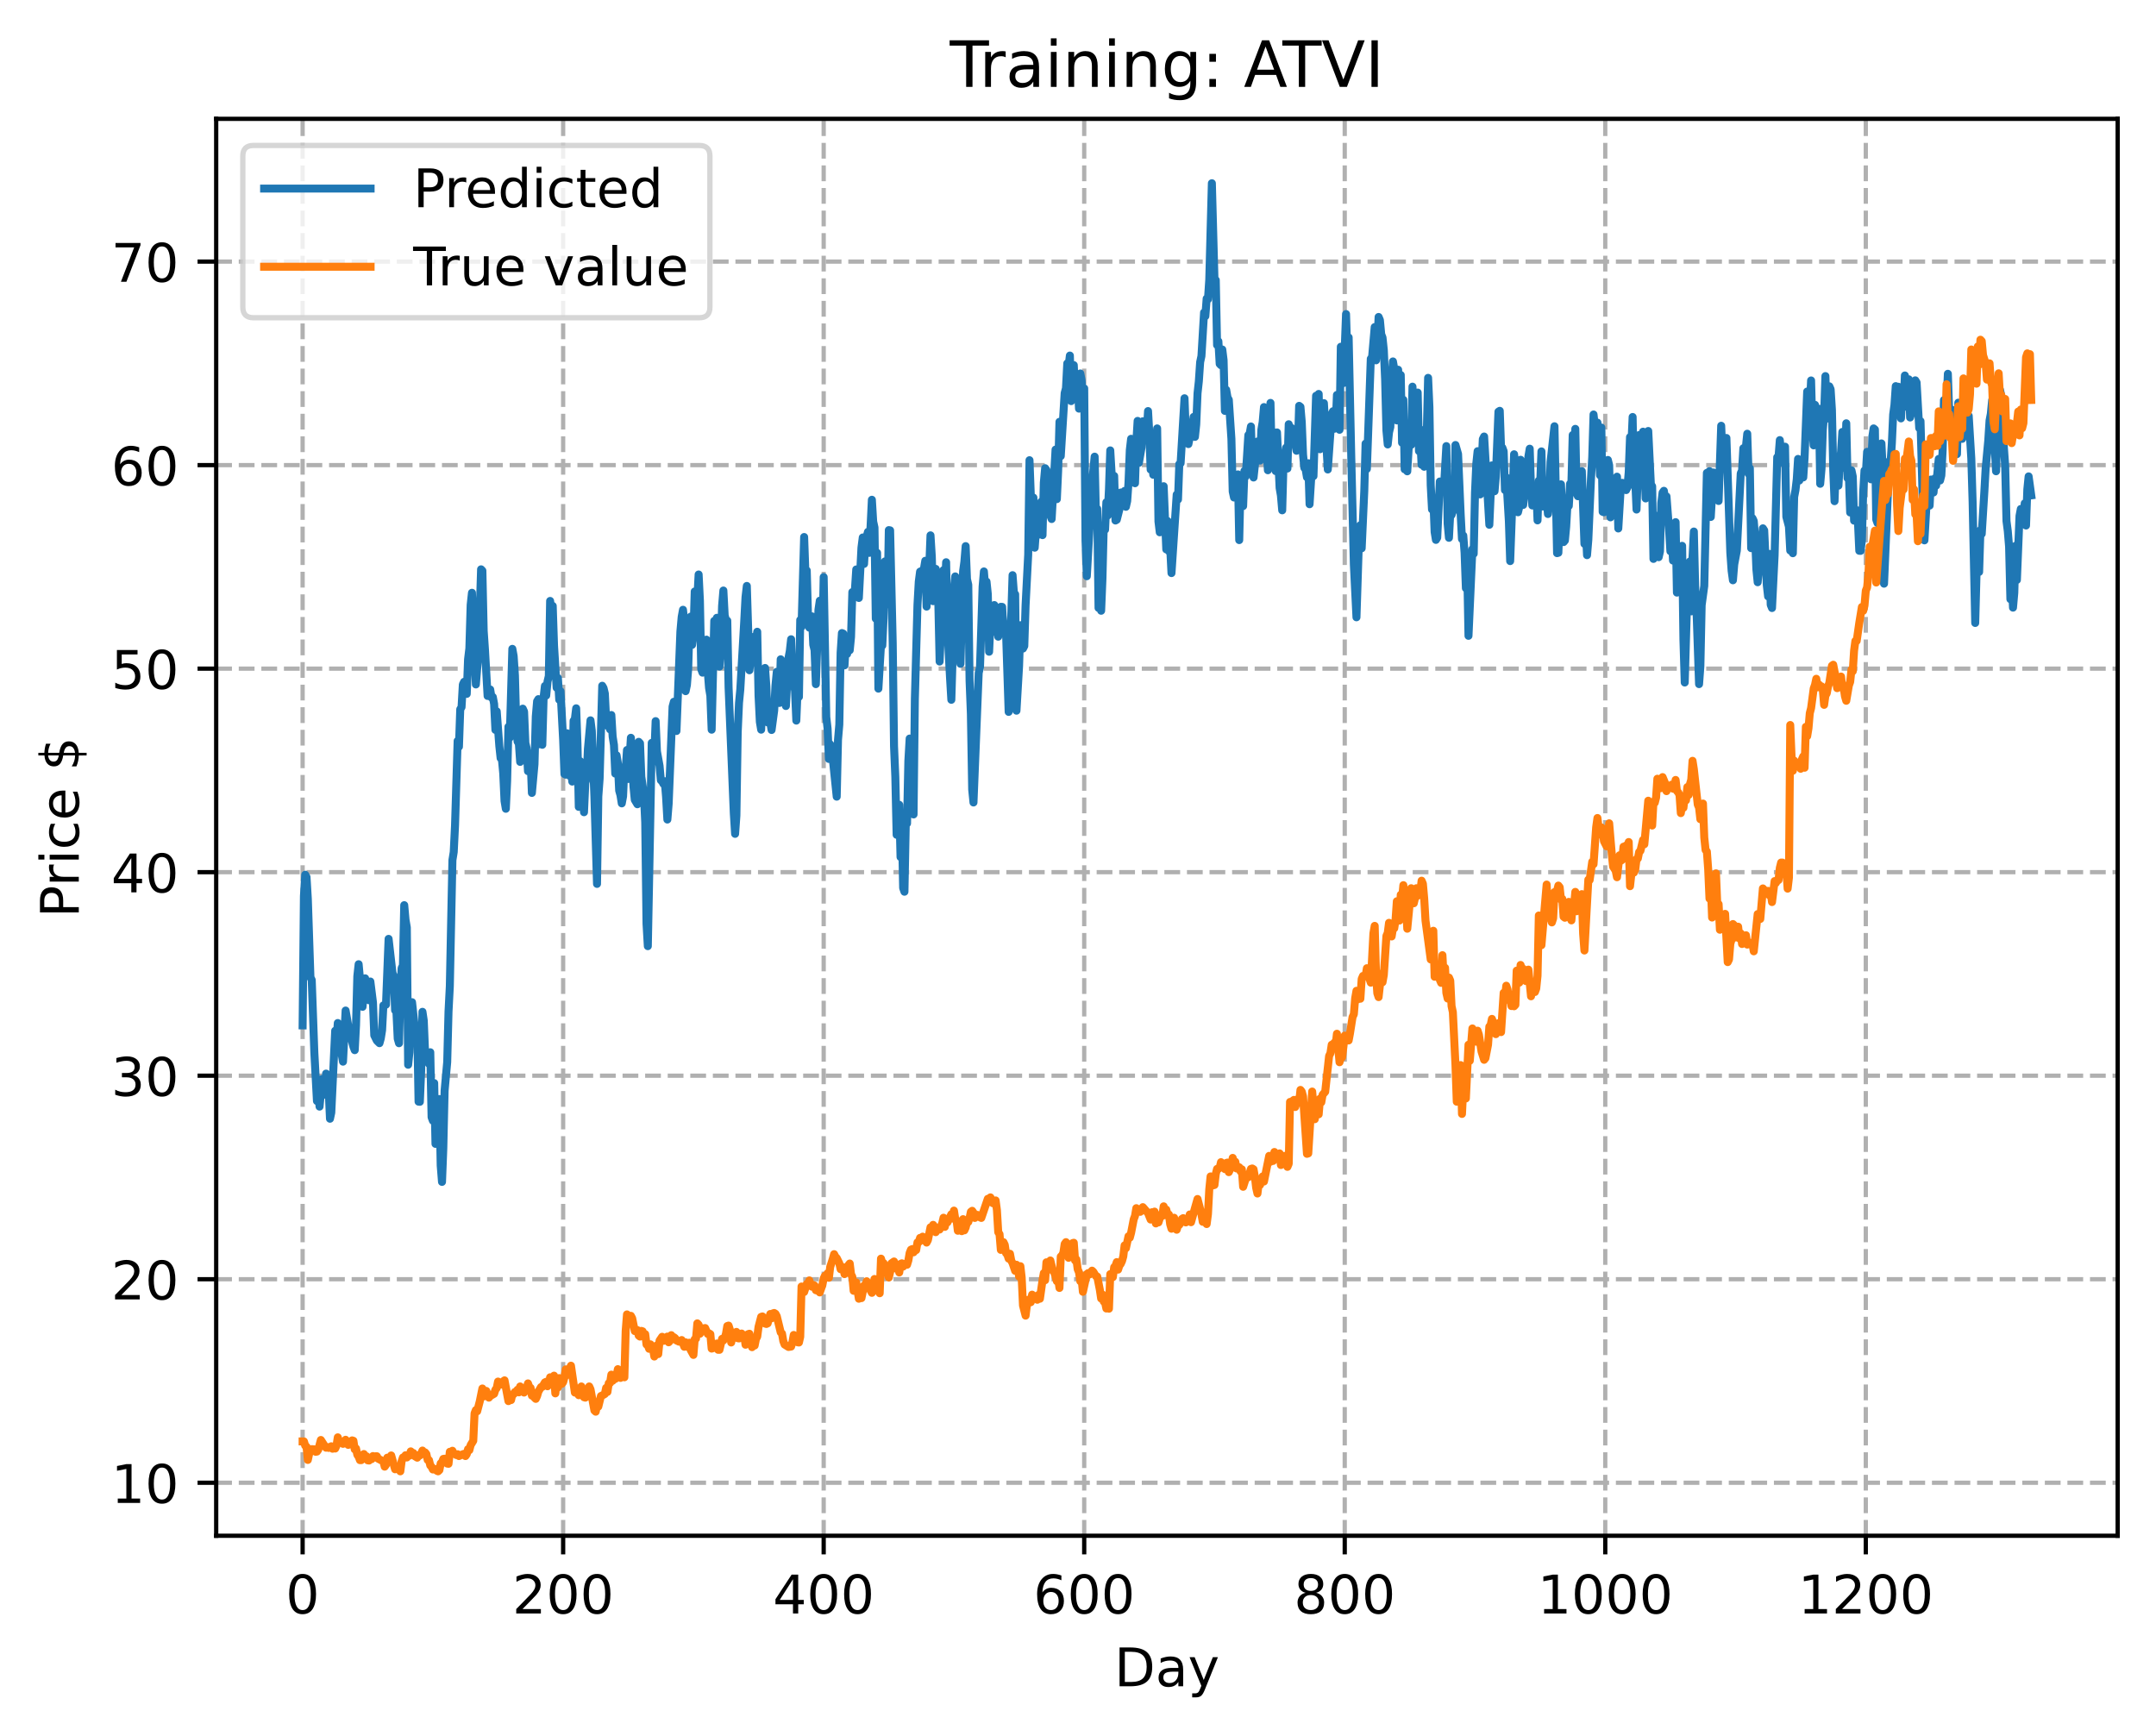 <?xml version="1.0" encoding="utf-8" standalone="no"?>
<!DOCTYPE svg PUBLIC "-//W3C//DTD SVG 1.1//EN"
  "http://www.w3.org/Graphics/SVG/1.1/DTD/svg11.dtd">
<!-- Created with matplotlib (https://matplotlib.org/) -->
<svg height="325.986pt" version="1.1" viewBox="0 0 404.923 325.986" width="404.923pt" xmlns="http://www.w3.org/2000/svg" xmlns:xlink="http://www.w3.org/1999/xlink">
 <defs>
  <style type="text/css">
*{stroke-linecap:butt;stroke-linejoin:round;}
  </style>
 </defs>
 <g id="figure_1">
  <g id="patch_1">
   <path d="M 0 325.986 
L 404.923 325.986 
L 404.923 0 
L 0 0 
z
" style="fill:#ffffff;"/>
  </g>
  <g id="axes_1">
   <g id="patch_2">
    <path d="M 40.603 288.43 
L 397.723 288.43 
L 397.723 22.318 
L 40.603 22.318 
z
" style="fill:#ffffff;"/>
   </g>
   <g id="matplotlib.axis_1">
    <g id="xtick_1">
     <g id="line2d_1">
      <path clip-path="url(#p3e0af914a2)" d="M 56.836 288.43 
L 56.836 22.318 
" style="fill:none;stroke:#b0b0b0;stroke-dasharray:2.96,1.28;stroke-dashoffset:0;stroke-width:0.8;"/>
     </g>
     <g id="line2d_2">
      <defs>
       <path d="M 0 0 
L 0 3.5 
" id="medb9f32451" style="stroke:#000000;stroke-width:0.8;"/>
      </defs>
      <g>
       <use style="stroke:#000000;stroke-width:0.8;" x="56.836" xlink:href="#medb9f32451" y="288.43"/>
      </g>
     </g>
     <g id="text_1">
      <!-- 0 -->
      <defs>
       <path d="M 31.781 66.406 
Q 24.172 66.406 20.328 58.906 
Q 16.5 51.422 16.5 36.375 
Q 16.5 21.391 20.328 13.891 
Q 24.172 6.391 31.781 6.391 
Q 39.453 6.391 43.281 13.891 
Q 47.125 21.391 47.125 36.375 
Q 47.125 51.422 43.281 58.906 
Q 39.453 66.406 31.781 66.406 
z
M 31.781 74.219 
Q 44.047 74.219 50.516 64.516 
Q 56.984 54.828 56.984 36.375 
Q 56.984 17.969 50.516 8.266 
Q 44.047 -1.422 31.781 -1.422 
Q 19.531 -1.422 13.062 8.266 
Q 6.594 17.969 6.594 36.375 
Q 6.594 54.828 13.062 64.516 
Q 19.531 74.219 31.781 74.219 
z
" id="DejaVuSans-48"/>
      </defs>
      <g transform="translate(53.655 303.029)scale(0.1 -0.1)">
       <use xlink:href="#DejaVuSans-48"/>
      </g>
     </g>
    </g>
    <g id="xtick_2">
     <g id="line2d_3">
      <path clip-path="url(#p3e0af914a2)" d="M 105.766 288.43 
L 105.766 22.318 
" style="fill:none;stroke:#b0b0b0;stroke-dasharray:2.96,1.28;stroke-dashoffset:0;stroke-width:0.8;"/>
     </g>
     <g id="line2d_4">
      <g>
       <use style="stroke:#000000;stroke-width:0.8;" x="105.766" xlink:href="#medb9f32451" y="288.43"/>
      </g>
     </g>
     <g id="text_2">
      <!-- 200 -->
      <defs>
       <path d="M 19.188 8.297 
L 53.609 8.297 
L 53.609 0 
L 7.328 0 
L 7.328 8.297 
Q 12.938 14.109 22.625 23.891 
Q 32.328 33.688 34.812 36.531 
Q 39.547 41.844 41.422 45.531 
Q 43.312 49.219 43.312 52.781 
Q 43.312 58.594 39.234 62.25 
Q 35.156 65.922 28.609 65.922 
Q 23.969 65.922 18.812 64.312 
Q 13.672 62.703 7.812 59.422 
L 7.812 69.391 
Q 13.766 71.781 18.938 73 
Q 24.125 74.219 28.422 74.219 
Q 39.75 74.219 46.484 68.547 
Q 53.219 62.891 53.219 53.422 
Q 53.219 48.922 51.531 44.891 
Q 49.859 40.875 45.406 35.406 
Q 44.188 33.984 37.641 27.219 
Q 31.109 20.453 19.188 8.297 
z
" id="DejaVuSans-50"/>
      </defs>
      <g transform="translate(96.223 303.029)scale(0.1 -0.1)">
       <use xlink:href="#DejaVuSans-50"/>
       <use x="63.623" xlink:href="#DejaVuSans-48"/>
       <use x="127.246" xlink:href="#DejaVuSans-48"/>
      </g>
     </g>
    </g>
    <g id="xtick_3">
     <g id="line2d_5">
      <path clip-path="url(#p3e0af914a2)" d="M 154.697 288.43 
L 154.697 22.318 
" style="fill:none;stroke:#b0b0b0;stroke-dasharray:2.96,1.28;stroke-dashoffset:0;stroke-width:0.8;"/>
     </g>
     <g id="line2d_6">
      <g>
       <use style="stroke:#000000;stroke-width:0.8;" x="154.697" xlink:href="#medb9f32451" y="288.43"/>
      </g>
     </g>
     <g id="text_3">
      <!-- 400 -->
      <defs>
       <path d="M 37.797 64.312 
L 12.891 25.391 
L 37.797 25.391 
z
M 35.203 72.906 
L 47.609 72.906 
L 47.609 25.391 
L 58.016 25.391 
L 58.016 17.188 
L 47.609 17.188 
L 47.609 0 
L 37.797 0 
L 37.797 17.188 
L 4.891 17.188 
L 4.891 26.703 
z
" id="DejaVuSans-52"/>
      </defs>
      <g transform="translate(145.153 303.029)scale(0.1 -0.1)">
       <use xlink:href="#DejaVuSans-52"/>
       <use x="63.623" xlink:href="#DejaVuSans-48"/>
       <use x="127.246" xlink:href="#DejaVuSans-48"/>
      </g>
     </g>
    </g>
    <g id="xtick_4">
     <g id="line2d_7">
      <path clip-path="url(#p3e0af914a2)" d="M 203.628 288.43 
L 203.628 22.318 
" style="fill:none;stroke:#b0b0b0;stroke-dasharray:2.96,1.28;stroke-dashoffset:0;stroke-width:0.8;"/>
     </g>
     <g id="line2d_8">
      <g>
       <use style="stroke:#000000;stroke-width:0.8;" x="203.628" xlink:href="#medb9f32451" y="288.43"/>
      </g>
     </g>
     <g id="text_4">
      <!-- 600 -->
      <defs>
       <path d="M 33.016 40.375 
Q 26.375 40.375 22.484 35.828 
Q 18.609 31.297 18.609 23.391 
Q 18.609 15.531 22.484 10.953 
Q 26.375 6.391 33.016 6.391 
Q 39.656 6.391 43.531 10.953 
Q 47.406 15.531 47.406 23.391 
Q 47.406 31.297 43.531 35.828 
Q 39.656 40.375 33.016 40.375 
z
M 52.594 71.297 
L 52.594 62.312 
Q 48.875 64.062 45.094 64.984 
Q 41.312 65.922 37.594 65.922 
Q 27.828 65.922 22.672 59.328 
Q 17.531 52.734 16.797 39.406 
Q 19.672 43.656 24.016 45.922 
Q 28.375 48.188 33.594 48.188 
Q 44.578 48.188 50.953 41.516 
Q 57.328 34.859 57.328 23.391 
Q 57.328 12.156 50.688 5.359 
Q 44.047 -1.422 33.016 -1.422 
Q 20.359 -1.422 13.672 8.266 
Q 6.984 17.969 6.984 36.375 
Q 6.984 53.656 15.188 63.938 
Q 23.391 74.219 37.203 74.219 
Q 40.922 74.219 44.703 73.484 
Q 48.484 72.75 52.594 71.297 
z
" id="DejaVuSans-54"/>
      </defs>
      <g transform="translate(194.084 303.029)scale(0.1 -0.1)">
       <use xlink:href="#DejaVuSans-54"/>
       <use x="63.623" xlink:href="#DejaVuSans-48"/>
       <use x="127.246" xlink:href="#DejaVuSans-48"/>
      </g>
     </g>
    </g>
    <g id="xtick_5">
     <g id="line2d_9">
      <path clip-path="url(#p3e0af914a2)" d="M 252.558 288.43 
L 252.558 22.318 
" style="fill:none;stroke:#b0b0b0;stroke-dasharray:2.96,1.28;stroke-dashoffset:0;stroke-width:0.8;"/>
     </g>
     <g id="line2d_10">
      <g>
       <use style="stroke:#000000;stroke-width:0.8;" x="252.558" xlink:href="#medb9f32451" y="288.43"/>
      </g>
     </g>
     <g id="text_5">
      <!-- 800 -->
      <defs>
       <path d="M 31.781 34.625 
Q 24.75 34.625 20.719 30.859 
Q 16.703 27.094 16.703 20.516 
Q 16.703 13.922 20.719 10.156 
Q 24.75 6.391 31.781 6.391 
Q 38.812 6.391 42.859 10.172 
Q 46.922 13.969 46.922 20.516 
Q 46.922 27.094 42.891 30.859 
Q 38.875 34.625 31.781 34.625 
z
M 21.922 38.812 
Q 15.578 40.375 12.031 44.719 
Q 8.5 49.078 8.5 55.328 
Q 8.5 64.062 14.719 69.141 
Q 20.953 74.219 31.781 74.219 
Q 42.672 74.219 48.875 69.141 
Q 55.078 64.062 55.078 55.328 
Q 55.078 49.078 51.531 44.719 
Q 48 40.375 41.703 38.812 
Q 48.828 37.156 52.797 32.312 
Q 56.781 27.484 56.781 20.516 
Q 56.781 9.906 50.312 4.234 
Q 43.844 -1.422 31.781 -1.422 
Q 19.734 -1.422 13.25 4.234 
Q 6.781 9.906 6.781 20.516 
Q 6.781 27.484 10.781 32.312 
Q 14.797 37.156 21.922 38.812 
z
M 18.312 54.391 
Q 18.312 48.734 21.844 45.562 
Q 25.391 42.391 31.781 42.391 
Q 38.141 42.391 41.719 45.562 
Q 45.312 48.734 45.312 54.391 
Q 45.312 60.062 41.719 63.234 
Q 38.141 66.406 31.781 66.406 
Q 25.391 66.406 21.844 63.234 
Q 18.312 60.062 18.312 54.391 
z
" id="DejaVuSans-56"/>
      </defs>
      <g transform="translate(243.015 303.029)scale(0.1 -0.1)">
       <use xlink:href="#DejaVuSans-56"/>
       <use x="63.623" xlink:href="#DejaVuSans-48"/>
       <use x="127.246" xlink:href="#DejaVuSans-48"/>
      </g>
     </g>
    </g>
    <g id="xtick_6">
     <g id="line2d_11">
      <path clip-path="url(#p3e0af914a2)" d="M 301.489 288.43 
L 301.489 22.318 
" style="fill:none;stroke:#b0b0b0;stroke-dasharray:2.96,1.28;stroke-dashoffset:0;stroke-width:0.8;"/>
     </g>
     <g id="line2d_12">
      <g>
       <use style="stroke:#000000;stroke-width:0.8;" x="301.489" xlink:href="#medb9f32451" y="288.43"/>
      </g>
     </g>
     <g id="text_6">
      <!-- 1000 -->
      <defs>
       <path d="M 12.406 8.297 
L 28.516 8.297 
L 28.516 63.922 
L 10.984 60.406 
L 10.984 69.391 
L 28.422 72.906 
L 38.281 72.906 
L 38.281 8.297 
L 54.391 8.297 
L 54.391 0 
L 12.406 0 
z
" id="DejaVuSans-49"/>
      </defs>
      <g transform="translate(288.764 303.029)scale(0.1 -0.1)">
       <use xlink:href="#DejaVuSans-49"/>
       <use x="63.623" xlink:href="#DejaVuSans-48"/>
       <use x="127.246" xlink:href="#DejaVuSans-48"/>
       <use x="190.869" xlink:href="#DejaVuSans-48"/>
      </g>
     </g>
    </g>
    <g id="xtick_7">
     <g id="line2d_13">
      <path clip-path="url(#p3e0af914a2)" d="M 350.419 288.43 
L 350.419 22.318 
" style="fill:none;stroke:#b0b0b0;stroke-dasharray:2.96,1.28;stroke-dashoffset:0;stroke-width:0.8;"/>
     </g>
     <g id="line2d_14">
      <g>
       <use style="stroke:#000000;stroke-width:0.8;" x="350.419" xlink:href="#medb9f32451" y="288.43"/>
      </g>
     </g>
     <g id="text_7">
      <!-- 1200 -->
      <g transform="translate(337.694 303.029)scale(0.1 -0.1)">
       <use xlink:href="#DejaVuSans-49"/>
       <use x="63.623" xlink:href="#DejaVuSans-50"/>
       <use x="127.246" xlink:href="#DejaVuSans-48"/>
       <use x="190.869" xlink:href="#DejaVuSans-48"/>
      </g>
     </g>
    </g>
    <g id="text_8">
     <!-- Day -->
     <defs>
      <path d="M 19.672 64.797 
L 19.672 8.109 
L 31.594 8.109 
Q 46.688 8.109 53.688 14.938 
Q 60.688 21.781 60.688 36.531 
Q 60.688 51.172 53.688 57.984 
Q 46.688 64.797 31.594 64.797 
z
M 9.812 72.906 
L 30.078 72.906 
Q 51.266 72.906 61.172 64.094 
Q 71.094 55.281 71.094 36.531 
Q 71.094 17.672 61.125 8.828 
Q 51.172 0 30.078 0 
L 9.812 0 
z
" id="DejaVuSans-68"/>
      <path d="M 34.281 27.484 
Q 23.391 27.484 19.188 25 
Q 14.984 22.516 14.984 16.5 
Q 14.984 11.719 18.141 8.906 
Q 21.297 6.109 26.703 6.109 
Q 34.188 6.109 38.703 11.406 
Q 43.219 16.703 43.219 25.484 
L 43.219 27.484 
z
M 52.203 31.203 
L 52.203 0 
L 43.219 0 
L 43.219 8.297 
Q 40.141 3.328 35.547 0.953 
Q 30.953 -1.422 24.312 -1.422 
Q 15.922 -1.422 10.953 3.297 
Q 6 8.016 6 15.922 
Q 6 25.141 12.172 29.828 
Q 18.359 34.516 30.609 34.516 
L 43.219 34.516 
L 43.219 35.406 
Q 43.219 41.609 39.141 45 
Q 35.062 48.391 27.688 48.391 
Q 23 48.391 18.547 47.266 
Q 14.109 46.141 10.016 43.891 
L 10.016 52.203 
Q 14.938 54.109 19.578 55.047 
Q 24.219 56 28.609 56 
Q 40.484 56 46.344 49.844 
Q 52.203 43.703 52.203 31.203 
z
" id="DejaVuSans-97"/>
      <path d="M 32.172 -5.078 
Q 28.375 -14.844 24.75 -17.812 
Q 21.141 -20.797 15.094 -20.797 
L 7.906 -20.797 
L 7.906 -13.281 
L 13.188 -13.281 
Q 16.891 -13.281 18.938 -11.516 
Q 21 -9.766 23.484 -3.219 
L 25.094 0.875 
L 2.984 54.688 
L 12.5 54.688 
L 29.594 11.922 
L 46.688 54.688 
L 56.203 54.688 
z
" id="DejaVuSans-121"/>
     </defs>
     <g transform="translate(209.29 316.707)scale(0.1 -0.1)">
      <use xlink:href="#DejaVuSans-68"/>
      <use x="77.002" xlink:href="#DejaVuSans-97"/>
      <use x="138.281" xlink:href="#DejaVuSans-121"/>
     </g>
    </g>
   </g>
   <g id="matplotlib.axis_2">
    <g id="ytick_1">
     <g id="line2d_15">
      <path clip-path="url(#p3e0af914a2)" d="M 40.603 278.475 
L 397.723 278.475 
" style="fill:none;stroke:#b0b0b0;stroke-dasharray:2.96,1.28;stroke-dashoffset:0;stroke-width:0.8;"/>
     </g>
     <g id="line2d_16">
      <defs>
       <path d="M 0 0 
L -3.5 0 
" id="mca5a430311" style="stroke:#000000;stroke-width:0.8;"/>
      </defs>
      <g>
       <use style="stroke:#000000;stroke-width:0.8;" x="40.603" xlink:href="#mca5a430311" y="278.475"/>
      </g>
     </g>
     <g id="text_9">
      <!-- 10 -->
      <g transform="translate(20.878 282.274)scale(0.1 -0.1)">
       <use xlink:href="#DejaVuSans-49"/>
       <use x="63.623" xlink:href="#DejaVuSans-48"/>
      </g>
     </g>
    </g>
    <g id="ytick_2">
     <g id="line2d_17">
      <path clip-path="url(#p3e0af914a2)" d="M 40.603 240.25 
L 397.723 240.25 
" style="fill:none;stroke:#b0b0b0;stroke-dasharray:2.96,1.28;stroke-dashoffset:0;stroke-width:0.8;"/>
     </g>
     <g id="line2d_18">
      <g>
       <use style="stroke:#000000;stroke-width:0.8;" x="40.603" xlink:href="#mca5a430311" y="240.25"/>
      </g>
     </g>
     <g id="text_10">
      <!-- 20 -->
      <g transform="translate(20.878 244.049)scale(0.1 -0.1)">
       <use xlink:href="#DejaVuSans-50"/>
       <use x="63.623" xlink:href="#DejaVuSans-48"/>
      </g>
     </g>
    </g>
    <g id="ytick_3">
     <g id="line2d_19">
      <path clip-path="url(#p3e0af914a2)" d="M 40.603 202.025 
L 397.723 202.025 
" style="fill:none;stroke:#b0b0b0;stroke-dasharray:2.96,1.28;stroke-dashoffset:0;stroke-width:0.8;"/>
     </g>
     <g id="line2d_20">
      <g>
       <use style="stroke:#000000;stroke-width:0.8;" x="40.603" xlink:href="#mca5a430311" y="202.025"/>
      </g>
     </g>
     <g id="text_11">
      <!-- 30 -->
      <defs>
       <path d="M 40.578 39.312 
Q 47.656 37.797 51.625 33 
Q 55.609 28.219 55.609 21.188 
Q 55.609 10.406 48.188 4.484 
Q 40.766 -1.422 27.094 -1.422 
Q 22.516 -1.422 17.656 -0.516 
Q 12.797 0.391 7.625 2.203 
L 7.625 11.719 
Q 11.719 9.328 16.594 8.109 
Q 21.484 6.891 26.812 6.891 
Q 36.078 6.891 40.938 10.547 
Q 45.797 14.203 45.797 21.188 
Q 45.797 27.641 41.281 31.266 
Q 36.766 34.906 28.719 34.906 
L 20.219 34.906 
L 20.219 43.016 
L 29.109 43.016 
Q 36.375 43.016 40.234 45.922 
Q 44.094 48.828 44.094 54.297 
Q 44.094 59.906 40.109 62.906 
Q 36.141 65.922 28.719 65.922 
Q 24.656 65.922 20.016 65.031 
Q 15.375 64.156 9.812 62.312 
L 9.812 71.094 
Q 15.438 72.656 20.344 73.438 
Q 25.25 74.219 29.594 74.219 
Q 40.828 74.219 47.359 69.109 
Q 53.906 64.016 53.906 55.328 
Q 53.906 49.266 50.438 45.094 
Q 46.969 40.922 40.578 39.312 
z
" id="DejaVuSans-51"/>
      </defs>
      <g transform="translate(20.878 205.824)scale(0.1 -0.1)">
       <use xlink:href="#DejaVuSans-51"/>
       <use x="63.623" xlink:href="#DejaVuSans-48"/>
      </g>
     </g>
    </g>
    <g id="ytick_4">
     <g id="line2d_21">
      <path clip-path="url(#p3e0af914a2)" d="M 40.603 163.8 
L 397.723 163.8 
" style="fill:none;stroke:#b0b0b0;stroke-dasharray:2.96,1.28;stroke-dashoffset:0;stroke-width:0.8;"/>
     </g>
     <g id="line2d_22">
      <g>
       <use style="stroke:#000000;stroke-width:0.8;" x="40.603" xlink:href="#mca5a430311" y="163.8"/>
      </g>
     </g>
     <g id="text_12">
      <!-- 40 -->
      <g transform="translate(20.878 167.6)scale(0.1 -0.1)">
       <use xlink:href="#DejaVuSans-52"/>
       <use x="63.623" xlink:href="#DejaVuSans-48"/>
      </g>
     </g>
    </g>
    <g id="ytick_5">
     <g id="line2d_23">
      <path clip-path="url(#p3e0af914a2)" d="M 40.603 125.576 
L 397.723 125.576 
" style="fill:none;stroke:#b0b0b0;stroke-dasharray:2.96,1.28;stroke-dashoffset:0;stroke-width:0.8;"/>
     </g>
     <g id="line2d_24">
      <g>
       <use style="stroke:#000000;stroke-width:0.8;" x="40.603" xlink:href="#mca5a430311" y="125.576"/>
      </g>
     </g>
     <g id="text_13">
      <!-- 50 -->
      <defs>
       <path d="M 10.797 72.906 
L 49.516 72.906 
L 49.516 64.594 
L 19.828 64.594 
L 19.828 46.734 
Q 21.969 47.469 24.109 47.828 
Q 26.266 48.188 28.422 48.188 
Q 40.625 48.188 47.75 41.5 
Q 54.891 34.812 54.891 23.391 
Q 54.891 11.625 47.562 5.094 
Q 40.234 -1.422 26.906 -1.422 
Q 22.312 -1.422 17.547 -0.641 
Q 12.797 0.141 7.719 1.703 
L 7.719 11.625 
Q 12.109 9.234 16.797 8.062 
Q 21.484 6.891 26.703 6.891 
Q 35.156 6.891 40.078 11.328 
Q 45.016 15.766 45.016 23.391 
Q 45.016 31 40.078 35.438 
Q 35.156 39.891 26.703 39.891 
Q 22.75 39.891 18.812 39.016 
Q 14.891 38.141 10.797 36.281 
z
" id="DejaVuSans-53"/>
      </defs>
      <g transform="translate(20.878 129.375)scale(0.1 -0.1)">
       <use xlink:href="#DejaVuSans-53"/>
       <use x="63.623" xlink:href="#DejaVuSans-48"/>
      </g>
     </g>
    </g>
    <g id="ytick_6">
     <g id="line2d_25">
      <path clip-path="url(#p3e0af914a2)" d="M 40.603 87.351 
L 397.723 87.351 
" style="fill:none;stroke:#b0b0b0;stroke-dasharray:2.96,1.28;stroke-dashoffset:0;stroke-width:0.8;"/>
     </g>
     <g id="line2d_26">
      <g>
       <use style="stroke:#000000;stroke-width:0.8;" x="40.603" xlink:href="#mca5a430311" y="87.351"/>
      </g>
     </g>
     <g id="text_14">
      <!-- 60 -->
      <g transform="translate(20.878 91.15)scale(0.1 -0.1)">
       <use xlink:href="#DejaVuSans-54"/>
       <use x="63.623" xlink:href="#DejaVuSans-48"/>
      </g>
     </g>
    </g>
    <g id="ytick_7">
     <g id="line2d_27">
      <path clip-path="url(#p3e0af914a2)" d="M 40.603 49.126 
L 397.723 49.126 
" style="fill:none;stroke:#b0b0b0;stroke-dasharray:2.96,1.28;stroke-dashoffset:0;stroke-width:0.8;"/>
     </g>
     <g id="line2d_28">
      <g>
       <use style="stroke:#000000;stroke-width:0.8;" x="40.603" xlink:href="#mca5a430311" y="49.126"/>
      </g>
     </g>
     <g id="text_15">
      <!-- 70 -->
      <defs>
       <path d="M 8.203 72.906 
L 55.078 72.906 
L 55.078 68.703 
L 28.609 0 
L 18.312 0 
L 43.219 64.594 
L 8.203 64.594 
z
" id="DejaVuSans-55"/>
      </defs>
      <g transform="translate(20.878 52.925)scale(0.1 -0.1)">
       <use xlink:href="#DejaVuSans-55"/>
       <use x="63.623" xlink:href="#DejaVuSans-48"/>
      </g>
     </g>
    </g>
    <g id="text_16">
     <!-- Price $ -->
     <defs>
      <path d="M 19.672 64.797 
L 19.672 37.406 
L 32.078 37.406 
Q 38.969 37.406 42.719 40.969 
Q 46.484 44.531 46.484 51.125 
Q 46.484 57.672 42.719 61.234 
Q 38.969 64.797 32.078 64.797 
z
M 9.812 72.906 
L 32.078 72.906 
Q 44.344 72.906 50.609 67.359 
Q 56.891 61.812 56.891 51.125 
Q 56.891 40.328 50.609 34.812 
Q 44.344 29.297 32.078 29.297 
L 19.672 29.297 
L 19.672 0 
L 9.812 0 
z
" id="DejaVuSans-80"/>
      <path d="M 41.109 46.297 
Q 39.594 47.172 37.812 47.578 
Q 36.031 48 33.891 48 
Q 26.266 48 22.188 43.047 
Q 18.109 38.094 18.109 28.812 
L 18.109 0 
L 9.078 0 
L 9.078 54.688 
L 18.109 54.688 
L 18.109 46.188 
Q 20.953 51.172 25.484 53.578 
Q 30.031 56 36.531 56 
Q 37.453 56 38.578 55.875 
Q 39.703 55.766 41.062 55.516 
z
" id="DejaVuSans-114"/>
      <path d="M 9.422 54.688 
L 18.406 54.688 
L 18.406 0 
L 9.422 0 
z
M 9.422 75.984 
L 18.406 75.984 
L 18.406 64.594 
L 9.422 64.594 
z
" id="DejaVuSans-105"/>
      <path d="M 48.781 52.594 
L 48.781 44.188 
Q 44.969 46.297 41.141 47.344 
Q 37.312 48.391 33.406 48.391 
Q 24.656 48.391 19.812 42.844 
Q 14.984 37.312 14.984 27.297 
Q 14.984 17.281 19.812 11.734 
Q 24.656 6.203 33.406 6.203 
Q 37.312 6.203 41.141 7.25 
Q 44.969 8.297 48.781 10.406 
L 48.781 2.094 
Q 45.016 0.344 40.984 -0.531 
Q 36.969 -1.422 32.422 -1.422 
Q 20.062 -1.422 12.781 6.344 
Q 5.516 14.109 5.516 27.297 
Q 5.516 40.672 12.859 48.328 
Q 20.219 56 33.016 56 
Q 37.156 56 41.109 55.141 
Q 45.062 54.297 48.781 52.594 
z
" id="DejaVuSans-99"/>
      <path d="M 56.203 29.594 
L 56.203 25.203 
L 14.891 25.203 
Q 15.484 15.922 20.484 11.062 
Q 25.484 6.203 34.422 6.203 
Q 39.594 6.203 44.453 7.469 
Q 49.312 8.734 54.109 11.281 
L 54.109 2.781 
Q 49.266 0.734 44.188 -0.344 
Q 39.109 -1.422 33.891 -1.422 
Q 20.797 -1.422 13.156 6.188 
Q 5.516 13.812 5.516 26.812 
Q 5.516 40.234 12.766 48.109 
Q 20.016 56 32.328 56 
Q 43.359 56 49.781 48.891 
Q 56.203 41.797 56.203 29.594 
z
M 47.219 32.234 
Q 47.125 39.594 43.094 43.984 
Q 39.062 48.391 32.422 48.391 
Q 24.906 48.391 20.391 44.141 
Q 15.875 39.891 15.188 32.172 
z
" id="DejaVuSans-101"/>
      <path id="DejaVuSans-32"/>
      <path d="M 33.797 -14.703 
L 28.906 -14.703 
L 28.859 0 
Q 23.734 0.094 18.609 1.188 
Q 13.484 2.297 8.297 4.5 
L 8.297 13.281 
Q 13.281 10.156 18.375 8.562 
Q 23.484 6.984 28.906 6.938 
L 28.906 29.203 
Q 18.109 30.953 13.203 35.156 
Q 8.297 39.359 8.297 46.688 
Q 8.297 54.641 13.625 59.219 
Q 18.953 63.812 28.906 64.5 
L 28.906 75.984 
L 33.797 75.984 
L 33.797 64.656 
Q 38.328 64.453 42.578 63.688 
Q 46.828 62.938 50.875 61.625 
L 50.875 53.078 
Q 46.828 55.125 42.547 56.25 
Q 38.281 57.375 33.797 57.562 
L 33.797 36.719 
Q 44.875 35.016 50.094 30.609 
Q 55.328 26.219 55.328 18.609 
Q 55.328 10.359 49.781 5.594 
Q 44.234 0.828 33.797 0.094 
z
M 28.906 37.594 
L 28.906 57.625 
Q 23.25 56.984 20.266 54.391 
Q 17.281 51.812 17.281 47.516 
Q 17.281 43.312 20.031 40.969 
Q 22.797 38.625 28.906 37.594 
z
M 33.797 28.219 
L 33.797 7.078 
Q 39.984 7.906 43.141 10.594 
Q 46.297 13.281 46.297 17.672 
Q 46.297 21.969 43.281 24.5 
Q 40.281 27.047 33.797 28.219 
z
" id="DejaVuSans-36"/>
     </defs>
     <g transform="translate(14.798 172.342)rotate(-90)scale(0.1 -0.1)">
      <use xlink:href="#DejaVuSans-80"/>
      <use x="58.553" xlink:href="#DejaVuSans-114"/>
      <use x="99.666" xlink:href="#DejaVuSans-105"/>
      <use x="127.449" xlink:href="#DejaVuSans-99"/>
      <use x="182.43" xlink:href="#DejaVuSans-101"/>
      <use x="243.953" xlink:href="#DejaVuSans-32"/>
      <use x="275.74" xlink:href="#DejaVuSans-36"/>
     </g>
    </g>
   </g>
   <g id="line2d_29">
    <path clip-path="url(#p3e0af914a2)" d="M 56.836 192.578 
L 57.081 168.31 
L 57.325 164.288 
L 57.57 164.72 
L 57.814 168.821 
L 58.304 183.555 
L 58.548 184.054 
L 59.038 197.702 
L 59.527 206.792 
L 59.772 204.915 
L 60.016 207.835 
L 60.506 202.658 
L 60.995 205.592 
L 61.24 201.639 
L 61.729 204.775 
L 61.974 210.114 
L 62.218 208.971 
L 62.952 193.584 
L 63.197 195.604 
L 63.441 192.137 
L 63.686 195.258 
L 64.42 199.394 
L 64.909 189.793 
L 65.643 194.031 
L 65.888 194.682 
L 66.377 196.589 
L 66.622 197.234 
L 66.867 192.538 
L 67.111 183.335 
L 67.356 181.093 
L 68.09 189.094 
L 68.579 183.742 
L 68.824 186.297 
L 69.313 187.862 
L 69.558 184.342 
L 70.047 188.269 
L 70.292 194.451 
L 70.781 195.445 
L 71.27 195.923 
L 71.515 195.036 
L 71.76 193.496 
L 72.004 188.829 
L 72.494 188.695 
L 72.983 176.332 
L 73.717 182.768 
L 73.962 183.323 
L 74.206 189.75 
L 74.451 189.967 
L 74.696 195.082 
L 74.94 195.932 
L 75.185 186.739 
L 75.429 181.835 
L 75.674 181.326 
L 75.919 170.002 
L 76.163 172.742 
L 76.408 174.202 
L 76.653 199.975 
L 76.897 197.618 
L 77.142 189.862 
L 77.387 188.224 
L 77.876 192.693 
L 78.121 194.115 
L 78.365 192.824 
L 78.61 206.906 
L 78.855 206.933 
L 79.099 201.12 
L 79.344 190.033 
L 79.589 191.686 
L 79.833 197.595 
L 80.323 198.736 
L 80.567 199.81 
L 80.812 197.628 
L 81.056 209.827 
L 81.301 210.483 
L 81.546 203.414 
L 81.79 214.836 
L 82.035 209.228 
L 82.28 206.761 
L 82.524 206.417 
L 82.769 218.907 
L 83.014 221.976 
L 83.258 215.692 
L 83.503 204.83 
L 83.992 199.465 
L 84.237 189.984 
L 84.482 185.236 
L 84.971 161.534 
L 85.216 160.017 
L 85.46 155.037 
L 85.95 139.15 
L 86.194 140.25 
L 86.439 133.213 
L 86.684 132.813 
L 86.928 128.551 
L 87.173 128.05 
L 87.417 128.94 
L 87.662 130.319 
L 87.907 123.836 
L 88.151 121.791 
L 88.396 113.611 
L 88.641 111.329 
L 89.375 128.549 
L 89.864 122.562 
L 90.353 106.927 
L 90.598 107.189 
L 90.843 118.501 
L 91.087 122.091 
L 91.577 130.71 
L 91.821 130.361 
L 92.066 129.496 
L 92.311 131.012 
L 92.555 130.901 
L 92.8 132.205 
L 93.044 137.084 
L 93.289 133.6 
L 93.778 140.117 
L 94.023 142.395 
L 94.268 142.621 
L 94.512 145.255 
L 94.757 150.452 
L 95.002 151.898 
L 95.246 146.677 
L 95.491 136.497 
L 95.736 138.555 
L 96.225 121.863 
L 96.47 123.212 
L 96.714 126.886 
L 96.959 136.144 
L 97.204 139.266 
L 97.448 139.65 
L 97.693 143.094 
L 97.938 134.613 
L 98.182 133.097 
L 98.427 133.643 
L 98.672 139.545 
L 98.916 140.558 
L 99.161 144.835 
L 99.405 141.491 
L 99.65 142.534 
L 99.895 148.92 
L 100.384 143.521 
L 100.629 134.567 
L 100.873 131.708 
L 101.118 131.307 
L 101.363 139.782 
L 101.607 133.449 
L 101.852 139.88 
L 102.097 130.945 
L 102.341 128.833 
L 102.586 130.628 
L 102.831 127.998 
L 103.075 126.973 
L 103.32 112.864 
L 103.565 114.741 
L 103.809 113.798 
L 104.054 121.26 
L 104.543 129.168 
L 104.788 127.342 
L 105.032 131.42 
L 105.277 129.817 
L 105.766 138.967 
L 106.011 145.379 
L 106.256 145.493 
L 106.5 137.715 
L 106.745 143.948 
L 106.99 145.716 
L 107.234 144.34 
L 107.479 146.79 
L 107.724 135.384 
L 107.968 135.03 
L 108.213 133.029 
L 108.458 139.792 
L 108.702 151.547 
L 108.947 142.95 
L 109.192 148.028 
L 109.436 147.532 
L 109.681 152.546 
L 109.926 147.045 
L 110.17 146.105 
L 110.415 140.706 
L 110.904 135.287 
L 111.149 137.277 
L 111.638 149.704 
L 112.127 166.007 
L 112.372 149.562 
L 112.617 146.23 
L 113.106 128.794 
L 113.351 129.225 
L 113.595 130.248 
L 113.84 135.169 
L 114.085 136.324 
L 114.329 134.362 
L 114.574 136.988 
L 114.819 134.289 
L 115.063 138.353 
L 115.308 139.911 
L 115.553 145.29 
L 115.797 141.855 
L 116.042 143.325 
L 116.287 148.474 
L 116.531 149.347 
L 116.776 150.883 
L 117.02 149.568 
L 117.265 144.002 
L 117.51 144.509 
L 117.754 140.863 
L 117.999 146.299 
L 118.488 138.565 
L 118.978 147.767 
L 119.222 150.229 
L 119.712 151.047 
L 119.956 139.326 
L 120.201 139.589 
L 120.446 145.883 
L 120.935 149.223 
L 121.18 154.461 
L 121.424 173.481 
L 121.669 177.7 
L 122.158 152.503 
L 122.403 139.521 
L 122.648 141 
L 122.892 141.704 
L 123.137 135.438 
L 123.381 141.117 
L 123.871 143.822 
L 124.115 146.541 
L 124.36 146.767 
L 124.605 147.227 
L 124.849 146.722 
L 125.094 149.641 
L 125.339 153.921 
L 125.583 150.931 
L 126.317 132.713 
L 126.562 131.798 
L 126.807 132.832 
L 127.051 137.291 
L 127.785 118.614 
L 128.03 115.859 
L 128.275 114.525 
L 128.519 116.858 
L 128.764 129.811 
L 129.008 128.663 
L 129.253 125.635 
L 129.498 117.292 
L 129.742 115.801 
L 129.987 121.112 
L 130.232 119.342 
L 130.476 111.087 
L 130.721 116.929 
L 131.21 107.898 
L 131.455 112.866 
L 131.7 125.685 
L 131.944 126.331 
L 132.189 121.882 
L 132.434 122.579 
L 132.678 120.134 
L 132.923 126.072 
L 133.168 129.214 
L 133.412 130.671 
L 133.657 137.046 
L 134.146 116.607 
L 134.391 121.16 
L 134.636 116.028 
L 134.88 117.603 
L 135.125 125.194 
L 135.369 121.841 
L 135.614 113.807 
L 135.859 110.909 
L 136.103 115.567 
L 136.348 116.526 
L 136.593 116.57 
L 136.837 129.093 
L 137.816 152.735 
L 138.061 156.608 
L 138.305 153.17 
L 138.55 137.525 
L 138.795 132.019 
L 139.039 129.471 
L 139.773 116.729 
L 140.018 112.141 
L 140.263 110.047 
L 140.752 125.885 
L 141.486 119.63 
L 141.73 120.376 
L 141.975 120.241 
L 142.22 118.65 
L 142.464 130.645 
L 142.709 135.576 
L 142.954 137.042 
L 143.443 125.865 
L 143.688 125.454 
L 143.932 128.933 
L 144.177 135.678 
L 144.422 134.207 
L 144.911 137.1 
L 145.4 133.449 
L 145.645 128.716 
L 145.89 126.173 
L 146.134 126.192 
L 146.379 132.025 
L 146.624 123.826 
L 146.868 131.26 
L 147.113 131.099 
L 147.357 131.677 
L 147.602 132.599 
L 148.091 123.558 
L 148.336 122.274 
L 148.581 120.061 
L 148.825 126.723 
L 149.315 129.733 
L 149.559 135.337 
L 149.804 129.358 
L 150.049 130.889 
L 150.293 116.443 
L 150.538 117.72 
L 151.027 100.858 
L 151.272 107.835 
L 151.517 107.143 
L 151.761 115.883 
L 152.006 117.885 
L 152.251 116.068 
L 152.495 115.756 
L 152.74 121.088 
L 152.984 122.109 
L 153.229 128.491 
L 153.718 114.507 
L 153.963 112.821 
L 154.452 120.567 
L 154.697 108.382 
L 155.186 134.664 
L 155.431 136.837 
L 155.676 142.541 
L 155.92 139.79 
L 156.165 142.65 
L 156.41 142.512 
L 157.144 149.624 
L 157.388 138.951 
L 157.633 136.087 
L 157.878 122.583 
L 158.122 118.896 
L 158.367 118.994 
L 158.612 124.966 
L 158.856 120.732 
L 159.101 122.821 
L 159.345 120.4 
L 159.59 122.128 
L 159.835 119.621 
L 160.079 111.202 
L 160.324 111.779 
L 160.569 110.686 
L 160.813 106.95 
L 161.058 108.976 
L 161.303 112.306 
L 161.792 102.858 
L 162.037 100.945 
L 162.281 105.91 
L 162.526 101.569 
L 163.015 99.884 
L 163.26 103.838 
L 163.749 93.861 
L 163.994 97.947 
L 164.239 99.075 
L 164.483 116.19 
L 164.728 103.827 
L 164.972 129.334 
L 165.462 121.088 
L 165.706 121.245 
L 165.951 116.098 
L 166.196 105.442 
L 166.44 107.904 
L 166.685 113.496 
L 166.93 99.563 
L 167.174 99.608 
L 167.664 120.774 
L 167.908 140.124 
L 168.153 145.902 
L 168.398 156.784 
L 168.887 151.146 
L 169.132 160.969 
L 169.376 154.929 
L 169.621 166.771 
L 169.866 167.478 
L 170.11 154.913 
L 170.355 154.653 
L 170.6 142.915 
L 170.844 138.711 
L 171.089 146.957 
L 171.333 140.375 
L 171.578 152.962 
L 171.823 131.283 
L 172.312 113.614 
L 172.557 109.235 
L 172.801 107.361 
L 173.046 107.251 
L 173.291 109.675 
L 173.535 106.762 
L 173.78 105.321 
L 174.025 113.928 
L 174.269 108.024 
L 174.514 106.688 
L 174.759 100.545 
L 175.003 104.513 
L 175.248 112.905 
L 175.493 107.399 
L 175.737 106.843 
L 175.982 108.112 
L 176.227 113.044 
L 176.471 124.242 
L 177.205 107.073 
L 177.45 111.142 
L 177.694 105.594 
L 177.939 118.109 
L 178.428 127.313 
L 178.673 131.43 
L 178.918 123.196 
L 179.162 110.939 
L 179.407 108.258 
L 179.896 118.727 
L 180.386 124.674 
L 180.875 107.337 
L 181.12 105.524 
L 181.364 102.569 
L 181.609 108.762 
L 181.854 109.831 
L 182.098 127.879 
L 182.343 134.068 
L 182.588 148.289 
L 182.832 150.717 
L 183.811 126.378 
L 184.055 125.312 
L 184.545 110.184 
L 184.789 107.325 
L 185.034 110.321 
L 185.279 109.23 
L 185.523 111.585 
L 185.768 122.405 
L 186.013 116.957 
L 186.257 117.901 
L 186.502 116.701 
L 186.747 113.639 
L 186.991 118.725 
L 187.236 117.287 
L 187.481 119.576 
L 187.97 113.967 
L 188.215 113.98 
L 188.459 118.222 
L 188.704 117.524 
L 188.948 118.807 
L 189.438 133.702 
L 189.682 119.536 
L 189.927 115.624 
L 190.172 108.025 
L 190.416 111.297 
L 190.661 111.613 
L 190.906 133.477 
L 191.395 125.061 
L 191.64 117.42 
L 191.884 117.781 
L 192.129 121.81 
L 192.374 121.328 
L 192.618 113.65 
L 193.108 104.173 
L 193.352 86.432 
L 193.597 93.054 
L 193.842 95.326 
L 194.086 93.455 
L 194.331 102.865 
L 194.575 99.565 
L 194.82 99.54 
L 195.065 100.416 
L 195.554 94.237 
L 195.799 100.503 
L 196.043 90.656 
L 196.288 87.935 
L 196.533 88.267 
L 196.777 89.917 
L 197.267 96.829 
L 197.511 97.478 
L 198.245 84.437 
L 198.49 93.743 
L 198.735 88.391 
L 198.979 79.221 
L 199.224 85.665 
L 199.958 73.83 
L 200.203 72.922 
L 200.447 68.247 
L 200.692 68.768 
L 200.936 66.78 
L 201.181 75.332 
L 201.426 70.463 
L 201.67 68.577 
L 201.915 74.069 
L 202.16 71.818 
L 202.404 72.105 
L 202.649 76.746 
L 202.894 70.144 
L 203.138 71.387 
L 203.383 75.298 
L 203.628 72.936 
L 203.872 101.467 
L 204.117 108.224 
L 205.096 90.966 
L 205.585 85.765 
L 205.83 96.911 
L 206.074 95.565 
L 206.319 114.178 
L 206.563 110.492 
L 206.808 114.707 
L 207.053 108.689 
L 207.297 98.719 
L 207.542 99.486 
L 207.787 94.334 
L 208.031 96.836 
L 208.276 91.897 
L 208.521 84.59 
L 208.765 88.775 
L 209.01 89.459 
L 209.255 89.386 
L 209.499 97.76 
L 209.744 97.617 
L 210.233 95.678 
L 210.478 92.504 
L 210.723 93.53 
L 210.967 93.839 
L 211.212 92.205 
L 211.457 95.183 
L 211.701 94.104 
L 211.946 90.645 
L 212.191 84.528 
L 212.435 82.413 
L 212.68 86.986 
L 213.169 90.759 
L 213.414 83.116 
L 213.658 79.051 
L 213.903 86.927 
L 214.392 84.033 
L 214.637 79.119 
L 214.882 81.018 
L 215.126 79.365 
L 215.371 81.158 
L 215.616 77.203 
L 215.86 81.561 
L 216.105 88.195 
L 216.35 85.515 
L 216.594 89.167 
L 216.839 84.636 
L 217.084 84.687 
L 217.328 80.461 
L 217.573 97.931 
L 217.818 99.975 
L 218.062 99.683 
L 218.551 91.319 
L 219.041 103.18 
L 219.285 97.855 
L 219.53 103.529 
L 219.775 102.861 
L 220.019 107.633 
L 220.998 92.887 
L 221.243 93.814 
L 221.487 87.154 
L 221.732 87.001 
L 222.466 74.798 
L 222.711 81.411 
L 222.955 80.39 
L 223.2 83.402 
L 223.445 82.21 
L 223.689 81.751 
L 224.179 78.297 
L 224.423 82.053 
L 224.668 79.704 
L 224.912 73.858 
L 225.157 71.608 
L 225.402 68.013 
L 225.646 66.876 
L 226.136 58.692 
L 226.38 59.386 
L 226.625 56.074 
L 226.87 56.21 
L 227.114 52.551 
L 227.604 34.414 
L 228.093 52.544 
L 228.338 52.605 
L 228.582 64.809 
L 228.827 64.102 
L 229.072 68.339 
L 229.316 68.592 
L 229.561 65.643 
L 229.806 67.625 
L 230.05 77.173 
L 230.295 73.214 
L 230.539 74.631 
L 230.784 75.09 
L 231.273 82.401 
L 231.518 92.318 
L 231.763 93.436 
L 232.007 91.755 
L 232.252 91.543 
L 232.497 89.102 
L 232.741 101.437 
L 232.986 90.949 
L 233.231 91.688 
L 233.475 95.05 
L 233.72 88.436 
L 233.965 89.474 
L 234.454 81.713 
L 234.699 81.455 
L 234.943 80.098 
L 235.188 88.035 
L 235.433 89.68 
L 236.167 82.922 
L 236.656 86.5 
L 236.9 80.714 
L 237.145 79.26 
L 237.39 76.456 
L 238.124 88.319 
L 238.613 75.67 
L 238.858 87.232 
L 239.102 81.11 
L 239.347 83.405 
L 239.592 88.476 
L 239.836 81.215 
L 240.326 91.643 
L 240.57 93.051 
L 240.815 95.844 
L 241.06 86.818 
L 241.304 86.001 
L 241.549 84.076 
L 241.794 87.996 
L 242.038 79.678 
L 242.283 81.979 
L 242.527 80.35 
L 243.017 82.908 
L 243.261 83.133 
L 243.506 84.659 
L 243.751 84.017 
L 243.995 76.223 
L 244.24 76.417 
L 244.485 79.242 
L 244.729 85.383 
L 244.974 87.874 
L 245.219 88.157 
L 245.463 89.64 
L 245.708 87.005 
L 245.953 94.7 
L 246.442 86.889 
L 246.687 89.425 
L 247.176 74.33 
L 247.421 76.298 
L 247.665 73.989 
L 247.91 84.372 
L 248.155 84.134 
L 248.399 82.653 
L 248.644 75.717 
L 249.378 88.177 
L 250.112 77.759 
L 250.356 77.23 
L 250.601 80.533 
L 250.846 80.315 
L 251.09 74.172 
L 251.58 80.717 
L 251.824 65.124 
L 252.314 71.947 
L 252.803 58.986 
L 253.048 66.838 
L 253.292 63.368 
L 253.782 85.739 
L 254.271 106.015 
L 254.76 115.936 
L 255.249 100.705 
L 255.494 98.643 
L 255.739 102.984 
L 256.228 92.213 
L 256.473 83.309 
L 256.717 88.066 
L 257.451 67.381 
L 257.696 67.055 
L 258.185 61.43 
L 258.43 67.674 
L 258.675 64.94 
L 258.919 59.531 
L 259.164 60.117 
L 259.409 62.777 
L 259.653 63.399 
L 259.898 65.76 
L 260.143 71.271 
L 260.387 80.86 
L 260.632 83.475 
L 260.876 81.194 
L 261.121 80.195 
L 261.366 71.47 
L 261.61 67.883 
L 261.855 69.247 
L 262.1 75.711 
L 262.344 78.962 
L 262.589 69.44 
L 262.834 74.104 
L 263.078 70.427 
L 263.323 83.149 
L 263.568 75.087 
L 263.812 88.143 
L 264.057 84.362 
L 264.302 88.519 
L 264.791 80.463 
L 265.036 83.555 
L 265.28 72.617 
L 265.525 77.87 
L 265.77 79.701 
L 266.014 74.684 
L 266.259 73.729 
L 266.503 84.726 
L 266.748 82.541 
L 266.993 87.286 
L 267.237 84.315 
L 267.482 87.665 
L 267.727 80.568 
L 267.971 81.22 
L 268.216 70.967 
L 268.461 76.439 
L 268.705 91.118 
L 268.95 95.679 
L 269.195 93.703 
L 269.439 99.911 
L 269.684 101.398 
L 269.929 100.986 
L 270.418 90.433 
L 271.152 92.315 
L 271.641 83.784 
L 271.886 98.348 
L 272.131 101.006 
L 272.375 96.33 
L 272.62 96.722 
L 272.864 95.95 
L 273.109 95.824 
L 273.354 83.577 
L 273.843 85.274 
L 274.332 96.617 
L 274.577 101.241 
L 274.822 100.582 
L 275.066 103.794 
L 275.311 110.474 
L 275.556 106.502 
L 275.8 119.415 
L 276.534 103.129 
L 276.779 104.001 
L 277.024 92.496 
L 277.268 87.069 
L 277.513 84.738 
L 278.002 92.857 
L 278.491 82.472 
L 278.736 81.986 
L 279.47 94.399 
L 279.715 98.562 
L 280.204 87.409 
L 280.449 90.913 
L 280.693 92.263 
L 280.938 89.518 
L 281.427 77.314 
L 281.672 77.158 
L 281.917 84.182 
L 282.161 84.088 
L 282.406 84.751 
L 282.651 92.051 
L 282.895 89.651 
L 283.385 97.893 
L 283.629 105.38 
L 284.363 85.318 
L 284.608 87.576 
L 284.852 88.572 
L 285.097 96.21 
L 285.342 95.19 
L 285.586 86.351 
L 285.831 89.269 
L 286.076 94.831 
L 286.565 89.67 
L 286.81 91.472 
L 287.054 85.733 
L 287.299 84.27 
L 287.544 91.862 
L 287.788 94.932 
L 288.033 91.747 
L 288.278 92.82 
L 288.522 91.635 
L 288.767 97.734 
L 289.012 90.259 
L 289.256 91.046 
L 289.501 84.779 
L 289.746 95.131 
L 289.99 94.684 
L 290.235 92.521 
L 290.479 93.71 
L 290.724 96.537 
L 290.969 94.213 
L 291.213 86.764 
L 291.947 80.058 
L 292.437 103.888 
L 292.681 103.819 
L 293.171 90.963 
L 293.66 101.809 
L 293.905 101.523 
L 294.149 98.919 
L 294.394 94.608 
L 294.639 95.024 
L 294.883 90.848 
L 295.128 90.825 
L 295.373 81.704 
L 295.617 85.732 
L 295.862 80.546 
L 296.106 92.656 
L 296.351 93.199 
L 296.596 92.886 
L 296.84 89.315 
L 297.085 88.486 
L 297.574 102.143 
L 297.819 99.17 
L 298.064 104.266 
L 298.308 101.347 
L 298.798 90.067 
L 299.042 85.854 
L 299.287 77.848 
L 299.776 82.246 
L 300.021 79.375 
L 300.51 89.268 
L 300.755 80.294 
L 301 96.12 
L 301.244 96.213 
L 301.489 95.871 
L 301.734 94.671 
L 301.978 86.386 
L 302.223 87.393 
L 302.467 97.164 
L 302.712 95.75 
L 303.201 94.058 
L 303.446 96.284 
L 303.691 89.525 
L 303.935 99.254 
L 304.425 91.079 
L 304.669 90.684 
L 304.914 91.753 
L 305.159 91.258 
L 305.403 92.045 
L 305.648 91.55 
L 305.893 88.703 
L 306.137 82.089 
L 306.382 83.778 
L 306.627 78.316 
L 306.871 91.17 
L 307.116 90.206 
L 307.361 95.701 
L 307.85 81.706 
L 308.094 88.396 
L 308.339 83.422 
L 308.584 81.077 
L 309.073 93.614 
L 309.318 89.011 
L 309.562 80.947 
L 310.052 90.952 
L 310.296 91.338 
L 310.541 104.968 
L 310.786 96.774 
L 311.03 100.357 
L 311.275 99.244 
L 311.52 104.647 
L 311.764 103.552 
L 312.009 94.475 
L 312.254 92.519 
L 312.498 92.182 
L 312.743 93.98 
L 312.988 93.23 
L 313.477 99.625 
L 313.722 103.536 
L 313.966 100.176 
L 314.211 105.285 
L 314.455 99.284 
L 314.7 98.065 
L 314.945 111.298 
L 315.189 103.942 
L 315.434 109.893 
L 315.679 108.379 
L 315.923 102.514 
L 316.168 120.084 
L 316.413 128.184 
L 316.902 111.298 
L 317.147 111.108 
L 317.391 105.441 
L 317.636 114.818 
L 317.881 104.613 
L 318.125 99.829 
L 318.37 110.037 
L 318.615 114.294 
L 319.104 128.487 
L 319.349 125.179 
L 319.593 113.644 
L 320.082 110.042 
L 320.572 88.817 
L 320.816 91.377 
L 321.061 88.482 
L 321.306 97.09 
L 321.795 88.74 
L 322.04 89.851 
L 322.284 91.859 
L 322.529 92.064 
L 322.774 94.089 
L 323.263 79.963 
L 323.508 85.87 
L 323.752 87.841 
L 323.997 85.843 
L 324.242 82.259 
L 324.976 103.818 
L 325.22 107.212 
L 325.465 108.985 
L 325.71 106.003 
L 326.199 103.394 
L 326.933 88.892 
L 327.177 88.395 
L 327.422 84.183 
L 327.667 86.208 
L 328.156 81.461 
L 328.401 88.981 
L 328.645 87.949 
L 328.89 102.951 
L 329.135 97.328 
L 329.379 97.85 
L 329.624 100.784 
L 329.869 106.923 
L 330.113 109.351 
L 330.358 106.512 
L 330.603 101.573 
L 330.847 103.188 
L 331.092 99.226 
L 331.337 99.604 
L 331.826 109.886 
L 332.07 112.016 
L 332.315 104.029 
L 332.56 113.592 
L 332.804 114.195 
L 333.294 104.295 
L 333.783 85.875 
L 334.028 85.793 
L 334.272 82.657 
L 334.517 85.047 
L 334.762 85.7 
L 335.006 87.011 
L 335.251 83.891 
L 335.496 97.063 
L 335.985 98.912 
L 336.23 103.403 
L 336.474 101.336 
L 336.719 103.902 
L 336.964 93.339 
L 337.208 92.065 
L 337.453 90.035 
L 337.698 86.192 
L 337.942 90.244 
L 338.187 88.053 
L 338.431 88.123 
L 338.676 89.666 
L 338.921 85.952 
L 339.41 73.533 
L 339.655 77.42 
L 339.899 76.562 
L 340.144 71.455 
L 340.389 80.587 
L 340.633 83.648 
L 340.878 76.033 
L 341.367 83.613 
L 341.612 76.764 
L 341.857 90.862 
L 342.101 88.071 
L 342.346 80.739 
L 342.591 77.906 
L 342.835 70.635 
L 343.08 78.104 
L 343.325 78.596 
L 343.569 72.557 
L 343.814 73.112 
L 344.058 76.988 
L 344.303 88.199 
L 344.548 94.128 
L 344.792 87.423 
L 345.037 89.985 
L 345.282 91.211 
L 345.526 87.047 
L 345.771 84.84 
L 346.016 81.125 
L 346.505 87.913 
L 346.75 79.5 
L 346.994 89.8 
L 347.239 89.327 
L 347.484 96.254 
L 347.728 88.335 
L 347.973 89.492 
L 348.218 97.783 
L 348.707 95.815 
L 348.952 98.142 
L 349.196 103.445 
L 349.441 103.459 
L 349.686 101.437 
L 349.93 92.417 
L 350.175 88.371 
L 350.419 89.096 
L 350.664 84.858 
L 350.909 89.283 
L 351.153 86.981 
L 351.398 90.02 
L 351.643 82.037 
L 351.887 80.463 
L 352.132 80.667 
L 352.377 97.568 
L 352.621 98.247 
L 352.866 95.3 
L 353.111 90.749 
L 353.355 83.279 
L 353.6 88.232 
L 353.845 109.622 
L 354.823 86.612 
L 355.068 86.936 
L 355.313 83.261 
L 355.557 77.864 
L 355.802 76.052 
L 356.046 72.522 
L 356.291 73.374 
L 356.536 72.635 
L 356.78 73.33 
L 357.025 78.581 
L 357.27 73.904 
L 357.514 76.471 
L 357.759 70.521 
L 358.004 71.752 
L 358.248 75.898 
L 358.493 71.239 
L 358.738 78.411 
L 359.472 75.89 
L 359.716 71.432 
L 359.961 71.84 
L 360.45 80.401 
L 360.695 79.094 
L 361.184 96.666 
L 361.429 101.487 
L 361.918 93.152 
L 362.163 94.757 
L 362.407 94.957 
L 362.652 90.065 
L 363.141 92.499 
L 363.386 89.847 
L 363.631 91.202 
L 364.12 86.19 
L 364.365 90.245 
L 364.609 89.29 
L 364.854 84.475 
L 365.099 75.144 
L 365.343 77.421 
L 365.588 75.957 
L 365.833 70.204 
L 366.077 77.37 
L 366.322 77.779 
L 366.567 76.935 
L 366.811 81.115 
L 367.056 79.583 
L 367.301 84.332 
L 367.545 85.287 
L 367.79 75.632 
L 368.034 77.137 
L 368.279 76.744 
L 368.524 82.421 
L 368.768 81.476 
L 369.013 76.676 
L 369.258 79.379 
L 369.502 80.188 
L 369.747 78.095 
L 370.236 86.126 
L 370.481 94.234 
L 370.97 117.001 
L 371.215 107.685 
L 371.46 106.297 
L 371.704 107.418 
L 371.949 99.56 
L 372.194 100.267 
L 372.683 92.384 
L 372.928 88.008 
L 373.417 82.779 
L 373.662 78.978 
L 373.906 77.695 
L 374.151 75.156 
L 374.885 88.509 
L 375.129 80.8 
L 375.374 80.359 
L 375.619 73.218 
L 375.863 74.315 
L 376.353 84.049 
L 376.597 87.443 
L 376.842 97.859 
L 377.087 99.739 
L 377.331 102.682 
L 377.576 112.534 
L 377.821 108.944 
L 378.065 114.121 
L 378.31 111.324 
L 378.555 102.5 
L 378.799 108.922 
L 379.289 96.894 
L 379.533 95.587 
L 380.022 97.83 
L 380.267 94.531 
L 380.512 98.698 
L 380.756 91.917 
L 381.001 89.472 
L 381.49 93.041 
L 381.49 93.041 
" style="fill:none;stroke:#1f77b4;stroke-linecap:square;stroke-width:1.5;"/>
   </g>
   <g id="line2d_30">
    <path clip-path="url(#p3e0af914a2)" d="M 56.836 270.715 
L 57.081 270.715 
L 57.325 271.518 
L 57.57 271.709 
L 57.814 274.194 
L 58.059 273.047 
L 58.548 272.168 
L 59.038 272.206 
L 59.282 272.665 
L 59.527 272.626 
L 59.772 272.282 
L 60.261 270.448 
L 60.995 271.594 
L 61.24 271.9 
L 61.484 271.785 
L 61.729 271.938 
L 62.218 271.632 
L 62.463 272.091 
L 62.708 271.747 
L 62.952 272.053 
L 63.197 271.518 
L 63.441 269.951 
L 63.686 270.753 
L 63.931 270.906 
L 64.175 270.868 
L 64.42 271.174 
L 64.909 270.409 
L 65.399 271.365 
L 65.888 271.212 
L 66.133 270.524 
L 66.377 270.6 
L 66.622 272.206 
L 66.867 272.053 
L 67.111 273.238 
L 67.356 273.582 
L 67.601 274.232 
L 67.845 274.232 
L 68.335 273.085 
L 68.579 273.505 
L 68.824 273.505 
L 69.069 274.27 
L 69.313 274.308 
L 69.558 273.888 
L 69.802 274.041 
L 70.047 273.467 
L 70.292 273.735 
L 70.536 273.505 
L 70.781 273.505 
L 71.026 273.964 
L 71.76 274.346 
L 72.004 274.423 
L 72.249 275.455 
L 72.494 275.111 
L 72.738 273.773 
L 72.983 274.041 
L 73.472 273.353 
L 74.206 275.952 
L 74.451 275.531 
L 74.94 275.837 
L 75.185 276.334 
L 75.429 274.461 
L 75.674 273.735 
L 75.919 273.735 
L 76.163 273.314 
L 76.408 273.735 
L 76.653 273.353 
L 76.897 273.391 
L 77.142 272.588 
L 77.387 272.894 
L 77.631 272.894 
L 77.876 273.467 
L 78.365 273.773 
L 78.61 273.276 
L 78.855 273.353 
L 79.099 273.009 
L 79.344 272.435 
L 79.589 272.741 
L 79.833 272.779 
L 80.078 273.085 
L 80.323 274.194 
L 80.567 274.232 
L 80.812 275.226 
L 81.056 275.493 
L 81.301 275.99 
L 81.546 275.875 
L 81.79 275.914 
L 82.035 276.219 
L 82.28 276.334 
L 82.524 276.105 
L 82.769 274.843 
L 83.014 274.614 
L 83.258 274.002 
L 83.503 273.964 
L 83.748 274.69 
L 83.992 274.882 
L 84.237 274.92 
L 84.482 272.665 
L 84.726 272.741 
L 84.971 272.473 
L 85.216 273.047 
L 85.46 273.047 
L 85.705 273.276 
L 85.95 273.123 
L 86.194 273.467 
L 86.928 273.123 
L 87.173 273.047 
L 87.417 273.467 
L 87.662 273.123 
L 87.907 272.168 
L 88.151 272.359 
L 88.396 271.403 
L 88.885 270.6 
L 89.13 265.44 
L 89.375 264.828 
L 89.619 265.058 
L 90.109 263.185 
L 90.598 260.777 
L 90.843 262.267 
L 91.087 262.115 
L 91.332 261.235 
L 91.821 262.497 
L 92.066 262.191 
L 92.8 261.77 
L 93.044 261.006 
L 93.289 260.7 
L 93.534 259.477 
L 93.778 259.974 
L 94.023 260.05 
L 94.268 259.897 
L 94.512 259.439 
L 94.757 259.248 
L 95.491 263.147 
L 95.736 262.344 
L 95.98 262.955 
L 96.225 261.885 
L 96.47 261.847 
L 96.714 261.426 
L 96.959 261.35 
L 97.204 261.006 
L 97.448 261.503 
L 97.693 260.394 
L 97.938 261.159 
L 98.182 261.197 
L 98.427 261.541 
L 98.672 260.662 
L 98.916 260.624 
L 99.161 259.821 
L 99.405 260.509 
L 99.65 260.662 
L 99.895 262.115 
L 100.139 261.541 
L 100.384 262.497 
L 100.629 262.726 
L 100.873 262.191 
L 101.118 261.35 
L 101.607 260.509 
L 101.852 260.471 
L 102.341 259.63 
L 102.586 259.515 
L 102.831 260.356 
L 103.075 259.936 
L 103.32 258.674 
L 103.565 259.821 
L 103.809 259.592 
L 104.054 258.368 
L 104.299 261.694 
L 104.543 259.553 
L 104.788 260.586 
L 105.032 258.827 
L 105.277 259.745 
L 105.522 259.897 
L 105.766 259.592 
L 106.011 258.674 
L 106.256 257.184 
L 106.5 258.254 
L 106.745 257.298 
L 106.99 257.031 
L 107.234 256.495 
L 107.968 261.541 
L 108.213 260.777 
L 108.458 261.694 
L 108.702 262.038 
L 108.947 260.815 
L 109.192 260.394 
L 109.436 261.082 
L 109.681 262.42 
L 109.926 262.497 
L 110.17 261.235 
L 110.415 261.044 
L 110.66 260.394 
L 110.904 260.93 
L 111.638 264.905 
L 111.883 265.134 
L 112.127 264.026 
L 112.372 264.179 
L 112.861 262.191 
L 113.351 261.962 
L 113.595 261.809 
L 113.84 260.662 
L 114.085 261.426 
L 114.329 259.783 
L 114.574 259.745 
L 114.819 258.177 
L 115.063 259.324 
L 115.308 258.865 
L 115.553 258.98 
L 115.797 258.33 
L 116.042 257.145 
L 116.287 257.336 
L 116.531 258.789 
L 116.776 258.521 
L 117.02 257.872 
L 117.265 258.674 
L 117.51 249.959 
L 117.754 246.863 
L 117.999 247.207 
L 118.244 247.971 
L 118.488 247.13 
L 118.733 247.589 
L 119.222 249.997 
L 119.467 249.768 
L 119.712 249.806 
L 119.956 250.838 
L 120.201 251.029 
L 120.446 249.959 
L 120.69 250.035 
L 120.935 250.838 
L 121.18 250.571 
L 121.424 252.52 
L 121.669 252.673 
L 121.914 253.323 
L 122.158 252.482 
L 122.403 252.788 
L 122.648 253.399 
L 122.892 254.775 
L 123.137 254.049 
L 123.381 252.673 
L 123.626 254.317 
L 123.871 251.794 
L 124.36 251.068 
L 124.605 251.832 
L 125.339 251.029 
L 125.583 252.1 
L 125.828 251.832 
L 126.073 250.762 
L 126.317 251.106 
L 126.562 251.144 
L 126.807 251.335 
L 127.051 251.756 
L 127.541 251.985 
L 127.785 251.909 
L 128.03 251.679 
L 128.519 252.941 
L 128.764 252.1 
L 129.253 253.017 
L 129.498 252.176 
L 129.742 253.59 
L 130.232 254.47 
L 130.476 251.526 
L 130.721 251.412 
L 130.966 248.545 
L 131.21 248.812 
L 131.455 250.494 
L 131.7 249.462 
L 131.944 249.462 
L 132.189 249.959 
L 132.434 249.424 
L 132.923 250.532 
L 133.168 250.418 
L 133.412 250.571 
L 133.657 253.285 
L 133.902 253.208 
L 134.146 252.941 
L 134.391 252.864 
L 134.636 252.329 
L 134.88 253.514 
L 135.125 253.514 
L 135.614 251.45 
L 135.859 251.756 
L 136.103 251.297 
L 136.348 250.494 
L 136.593 249.042 
L 136.837 248.965 
L 137.082 249.73 
L 137.327 252.138 
L 137.571 250.953 
L 137.816 250.38 
L 138.061 250.915 
L 138.305 250.15 
L 138.55 251.335 
L 138.795 251.373 
L 139.284 250.456 
L 139.529 251.259 
L 139.773 250.762 
L 140.018 252.558 
L 140.263 250.953 
L 140.507 250.571 
L 140.752 250.494 
L 141.241 253.017 
L 141.486 252.597 
L 141.73 252.711 
L 141.975 251.488 
L 142.22 251.029 
L 142.464 249.195 
L 142.954 247.322 
L 143.198 247.245 
L 143.443 247.589 
L 143.688 248.583 
L 143.932 248.659 
L 144.177 248.545 
L 144.666 246.786 
L 144.911 247.589 
L 145.156 246.672 
L 145.4 246.595 
L 145.645 246.748 
L 145.89 247.207 
L 146.624 250.227 
L 146.868 250.456 
L 147.113 251.87 
L 147.357 252.52 
L 148.091 252.979 
L 148.581 252.902 
L 148.825 252.061 
L 149.07 250.724 
L 149.804 252.1 
L 150.049 252.138 
L 150.293 251.068 
L 150.538 241.626 
L 150.783 242.696 
L 151.027 242.658 
L 151.517 241.129 
L 151.761 241.014 
L 152.006 240.479 
L 152.251 241.473 
L 152.495 241.664 
L 152.74 241.32 
L 152.984 241.435 
L 153.229 242.314 
L 153.474 242.391 
L 153.718 241.97 
L 153.963 242.735 
L 154.452 241.358 
L 154.697 240.097 
L 154.942 239.6 
L 155.186 239.829 
L 155.431 239.141 
L 155.676 239.982 
L 155.92 237.956 
L 156.41 236.427 
L 156.654 235.548 
L 156.899 236.045 
L 157.144 236.275 
L 157.633 237.268 
L 157.878 238.377 
L 158.122 237.995 
L 158.367 237.995 
L 158.612 239.294 
L 158.856 238.53 
L 159.101 238.568 
L 159.345 237.612 
L 159.59 237.307 
L 159.835 239.333 
L 160.079 239.791 
L 160.324 242.429 
L 160.569 241.244 
L 160.813 240.862 
L 161.303 243.92 
L 161.547 243.155 
L 161.792 243.805 
L 162.281 241.435 
L 162.526 241.435 
L 162.771 240.632 
L 163.015 241.664 
L 163.26 241.894 
L 163.749 242.811 
L 164.239 240.212 
L 164.728 240.479 
L 164.972 242.467 
L 165.217 242.887 
L 165.462 236.389 
L 165.706 237.192 
L 165.951 237.23 
L 166.44 238.339 
L 166.93 239.944 
L 167.174 238.912 
L 167.419 237.268 
L 167.908 236.924 
L 168.153 238.224 
L 168.398 237.651 
L 168.642 238.033 
L 168.887 238.989 
L 169.132 237.383 
L 169.376 237.268 
L 169.621 237.88 
L 169.866 237.383 
L 170.355 237.536 
L 170.6 236.733 
L 170.844 235.319 
L 171.089 234.707 
L 171.333 234.593 
L 171.578 235.204 
L 171.823 234.86 
L 172.067 234.784 
L 172.312 233.331 
L 172.557 233.293 
L 172.801 232.49 
L 173.046 232.567 
L 173.291 232.261 
L 173.535 232.987 
L 173.78 232.452 
L 174.025 233.37 
L 174.269 232.911 
L 174.759 230.503 
L 175.003 230.808 
L 175.248 230.044 
L 175.493 230.35 
L 175.737 231.42 
L 175.982 230.617 
L 176.227 230.923 
L 176.471 230.923 
L 176.96 229.738 
L 177.205 228.706 
L 177.45 230.426 
L 177.694 229.05 
L 177.939 229.585 
L 178.673 228.056 
L 178.918 228.859 
L 179.162 227.368 
L 179.407 228.935 
L 179.652 229.203 
L 179.896 231.152 
L 180.141 230.923 
L 180.386 230.273 
L 180.63 231.229 
L 180.875 228.974 
L 181.12 231.076 
L 181.364 230.541 
L 181.609 229.547 
L 181.854 229.509 
L 182.098 228.744 
L 182.343 227.598 
L 182.588 227.406 
L 182.832 227.75 
L 183.077 228.744 
L 183.566 228.171 
L 183.811 228.286 
L 184.055 228.63 
L 184.3 228.744 
L 185.523 225.151 
L 185.768 225.763 
L 186.013 224.884 
L 186.502 225.992 
L 186.991 225.457 
L 187.236 227.292 
L 187.481 231.42 
L 187.725 231.802 
L 187.97 234.746 
L 188.215 233.484 
L 188.459 233.293 
L 188.704 233.79 
L 188.948 235.357 
L 189.193 235.625 
L 189.438 236.389 
L 189.682 235.472 
L 189.927 236.772 
L 190.172 237.23 
L 190.661 238.683 
L 190.906 237.536 
L 191.15 237.804 
L 191.395 239.753 
L 191.64 237.804 
L 191.884 239.944 
L 192.129 245.181 
L 192.618 247.092 
L 192.863 245.143 
L 193.108 244.111 
L 193.352 244.646 
L 193.597 244.569 
L 193.842 243.155 
L 194.086 243.92 
L 194.331 243.843 
L 194.575 243.423 
L 194.82 244.111 
L 195.065 243.193 
L 195.309 243.92 
L 195.799 240.441 
L 196.043 239.103 
L 196.288 240.441 
L 196.533 237.077 
L 196.777 238.033 
L 197.022 237.765 
L 197.267 236.733 
L 197.756 238.683 
L 198.001 238.95 
L 198.49 240.632 
L 198.735 240.212 
L 198.979 241.894 
L 199.224 236.007 
L 199.469 235.778 
L 199.713 235.281 
L 199.958 233.637 
L 200.203 233.293 
L 200.447 233.943 
L 200.692 236.236 
L 200.936 235.892 
L 201.426 233.484 
L 201.67 233.408 
L 201.915 236.733 
L 202.16 236.542 
L 202.404 238.377 
L 202.649 238.95 
L 202.894 240.632 
L 203.138 240.174 
L 203.383 242.62 
L 204.117 239.294 
L 204.362 239.103 
L 204.606 239.371 
L 205.096 238.645 
L 205.34 238.874 
L 205.83 239.677 
L 206.074 239.753 
L 206.563 242.238 
L 206.808 243.881 
L 207.053 243.117 
L 207.297 244.455 
L 207.542 244.608 
L 207.787 245.754 
L 208.031 244.34 
L 208.276 245.793 
L 208.521 239.294 
L 208.765 239.409 
L 209.01 239.868 
L 209.255 237.995 
L 209.499 237.765 
L 209.744 237.039 
L 209.989 238.453 
L 210.233 237.689 
L 210.478 237.383 
L 210.723 236.848 
L 210.967 235.969 
L 211.212 233.905 
L 211.457 234.44 
L 211.946 232.185 
L 212.191 232.452 
L 212.435 231.535 
L 212.924 229.012 
L 213.169 228.362 
L 213.414 226.91 
L 213.903 227.559 
L 214.148 227.598 
L 214.392 227.368 
L 214.637 226.718 
L 215.371 227.559 
L 215.616 227.827 
L 216.105 229.05 
L 216.35 227.674 
L 216.594 228.515 
L 216.839 227.559 
L 217.084 229.776 
L 217.328 229.509 
L 217.573 229.585 
L 218.062 228.094 
L 218.307 228.362 
L 218.551 226.566 
L 218.796 228.209 
L 219.041 227.177 
L 219.285 228.094 
L 219.53 228.094 
L 219.775 229.929 
L 220.019 230.77 
L 220.509 228.706 
L 220.998 230.961 
L 221.243 230.159 
L 221.487 230.044 
L 221.732 229.662 
L 221.977 228.935 
L 222.221 228.783 
L 222.466 229.05 
L 222.711 229.585 
L 222.955 229.088 
L 223.2 229.165 
L 223.445 228.094 
L 223.689 229.547 
L 224.423 226.91 
L 224.912 225.189 
L 225.646 228.056 
L 225.891 229.471 
L 226.38 228.056 
L 226.625 229.891 
L 226.87 228.018 
L 227.114 223.393 
L 227.359 220.946 
L 227.604 222.514 
L 227.848 222.628 
L 228.093 222.552 
L 228.338 220.488 
L 228.582 219.532 
L 228.827 219.532 
L 229.072 219.303 
L 229.316 218.271 
L 230.05 219.57 
L 230.295 218.424 
L 230.539 218.347 
L 230.784 220.144 
L 231.273 219.112 
L 231.518 217.468 
L 231.763 218.538 
L 232.007 218.194 
L 232.252 219.456 
L 232.497 219.15 
L 232.741 219.226 
L 232.986 219.991 
L 233.231 219.609 
L 233.475 222.896 
L 234.209 220.602 
L 234.454 221.099 
L 234.943 219.532 
L 235.188 219.456 
L 235.433 219.609 
L 235.677 220.985 
L 235.922 223.087 
L 236.167 224.157 
L 236.411 222.17 
L 236.656 222.552 
L 237.145 220.946 
L 237.39 221.902 
L 238.368 217.086 
L 238.613 218.194 
L 238.858 217.888 
L 239.102 218.041 
L 239.347 216.359 
L 239.836 217.506 
L 240.081 217.544 
L 240.326 216.627 
L 240.57 218.806 
L 240.815 218.424 
L 241.06 217.392 
L 241.304 217.086 
L 241.794 219.15 
L 242.038 218.577 
L 242.283 206.956 
L 242.527 206.956 
L 243.017 206.574 
L 243.261 207.912 
L 243.751 206.421 
L 243.995 207.071 
L 244.24 204.701 
L 244.485 205.007 
L 244.729 205.924 
L 245.463 216.704 
L 245.708 216.627 
L 246.442 205.007 
L 246.931 210.205 
L 247.176 208.256 
L 247.421 207.377 
L 247.665 209.288 
L 247.91 206.345 
L 248.155 207.033 
L 248.399 205.618 
L 248.888 205.045 
L 249.622 198.317 
L 249.867 197.82 
L 250.112 196.215 
L 250.356 196.636 
L 250.601 195.833 
L 250.846 196.33 
L 251.09 194.151 
L 251.58 199.502 
L 251.824 198.623 
L 252.069 198.585 
L 252.558 194.495 
L 252.803 194.724 
L 253.048 194.61 
L 253.292 195.412 
L 253.537 194.113 
L 254.026 191.016 
L 254.271 190.481 
L 254.515 187.5 
L 254.76 186.085 
L 255.005 187.691 
L 255.249 187.423 
L 255.494 187.576 
L 255.739 183.868 
L 255.983 183.295 
L 256.473 183.372 
L 256.717 181.843 
L 257.207 183.83 
L 257.451 184.557 
L 257.941 175.306 
L 258.185 173.892 
L 258.43 182.913 
L 258.675 186.544 
L 258.919 187.27 
L 259.409 182.875 
L 259.653 184.48 
L 259.898 183.104 
L 260.387 175.765 
L 260.632 175.23 
L 260.876 173.318 
L 261.121 173.93 
L 261.366 175.879 
L 261.61 174.389 
L 261.855 174.35 
L 262.1 172.745 
L 262.344 169.267 
L 262.589 169.993 
L 262.834 172.898 
L 263.078 168.043 
L 263.323 168.808 
L 263.568 166.247 
L 263.812 169.19 
L 264.057 169.993 
L 264.302 174.427 
L 265.036 166.82 
L 265.525 169.649 
L 265.77 168.617 
L 266.014 166.82 
L 266.259 168.235 
L 266.748 167.508 
L 266.993 165.406 
L 267.237 165.979 
L 267.482 168.731 
L 267.727 172.898 
L 268.705 180.199 
L 268.95 178.288 
L 269.195 174.809 
L 269.439 183.448 
L 269.684 181.384 
L 269.929 183.257 
L 270.173 182.339 
L 270.418 184.021 
L 270.663 184.595 
L 270.907 179.396 
L 271.152 183.945 
L 271.397 181.766 
L 271.641 186.468 
L 271.886 187.538 
L 272.131 183.601 
L 272.375 184.174 
L 272.62 188.952 
L 272.864 190.099 
L 273.354 199.999 
L 273.598 206.918 
L 273.843 206.574 
L 274.088 201.452 
L 274.332 200.038 
L 274.577 209.211 
L 274.822 204.242 
L 275.066 204.128 
L 275.311 206.306 
L 275.8 196.215 
L 276.045 199.235 
L 276.534 193.157 
L 276.779 194.801 
L 277.024 194.839 
L 277.268 195.642 
L 277.513 193.578 
L 277.758 194.342 
L 278.247 197.476 
L 278.736 199.044 
L 278.981 198.738 
L 279.47 196.215 
L 279.715 192.813 
L 279.959 192.545 
L 280.204 191.361 
L 280.449 192.087 
L 280.693 193.616 
L 280.938 194.227 
L 281.183 192.316 
L 281.427 192.163 
L 281.672 193.578 
L 281.917 193.845 
L 282.406 186.468 
L 282.651 187.347 
L 282.895 185.13 
L 283.14 185.856 
L 283.385 187.844 
L 283.629 186.735 
L 283.874 188.952 
L 284.118 186.85 
L 284.363 188.991 
L 284.608 188.723 
L 284.852 182.301 
L 285.342 184.557 
L 285.586 181.231 
L 285.831 182.11 
L 286.076 181.957 
L 286.32 182.187 
L 286.565 184.251 
L 287.054 182.11 
L 287.544 187.118 
L 287.788 184.939 
L 288.033 184.518 
L 288.278 186.315 
L 288.522 185.665 
L 288.767 183.257 
L 289.012 171.942 
L 289.501 177.523 
L 290.479 166.132 
L 290.724 170.987 
L 290.969 169.649 
L 291.213 172.21 
L 291.458 173.242 
L 291.703 172.477 
L 291.947 167.546 
L 292.192 167.814 
L 292.437 167.279 
L 292.681 166.323 
L 292.926 166.629 
L 293.171 168.961 
L 293.415 168.808 
L 293.66 172.172 
L 293.905 172.363 
L 294.149 170.948 
L 294.394 170.987 
L 294.639 169.381 
L 294.883 172.325 
L 295.128 172.86 
L 295.373 169.878 
L 295.617 170.184 
L 295.862 167.508 
L 296.106 171.14 
L 296.351 168.808 
L 296.596 168.923 
L 296.84 170.222 
L 297.085 167.929 
L 297.33 175.344 
L 297.574 178.517 
L 298.308 165.215 
L 298.553 165.291 
L 299.042 161.851 
L 299.287 162.31 
L 299.776 155.391 
L 300.021 153.633 
L 300.266 155.735 
L 300.51 156.729 
L 300.755 155.391 
L 301 155.62 
L 301.244 157.99 
L 301.734 158.946 
L 301.978 158.296 
L 302.223 154.627 
L 302.712 160.398 
L 302.957 162.768 
L 303.446 163.533 
L 303.691 164.756 
L 304.18 160.628 
L 304.425 161.66 
L 304.669 161.469 
L 304.914 159.022 
L 305.159 159.596 
L 305.403 158.793 
L 305.648 159.443 
L 305.893 158.143 
L 306.137 166.438 
L 306.382 164.259 
L 306.627 163.724 
L 306.871 163.877 
L 307.116 163.342 
L 307.361 161.354 
L 307.605 161.239 
L 307.85 160.016 
L 308.094 159.787 
L 308.584 157.761 
L 308.828 158.564 
L 309.562 150.384 
L 310.052 151.186 
L 310.296 155.047 
L 310.541 150.575 
L 310.786 150.766 
L 311.03 149.81 
L 311.275 146.255 
L 311.52 146.905 
L 311.764 148.052 
L 312.009 148.014 
L 312.254 145.95 
L 312.743 147.134 
L 312.988 148.587 
L 313.232 147.708 
L 313.477 147.899 
L 313.722 147.708 
L 313.966 147.364 
L 314.211 148.128 
L 314.455 148.014 
L 314.7 146.485 
L 314.945 148.549 
L 315.189 148.816 
L 315.434 149.313 
L 315.679 152.715 
L 315.923 151.072 
L 316.168 151.721 
L 316.413 149.696 
L 316.657 150.307 
L 316.902 147.823 
L 317.147 149.313 
L 317.391 147.287 
L 317.636 146.446 
L 317.881 142.892 
L 318.125 144.459 
L 318.859 151.11 
L 319.104 151.683 
L 319.349 153.862 
L 319.593 153.862 
L 319.838 150.919 
L 320.082 157.302 
L 320.327 159.634 
L 320.572 159.94 
L 320.816 163.227 
L 321.061 168.77 
L 321.306 166.056 
L 321.55 172.325 
L 322.284 164.03 
L 322.529 169.955 
L 322.774 169.802 
L 323.018 174.618 
L 323.263 174.274 
L 323.508 174.427 
L 323.752 173.854 
L 323.997 171.637 
L 324.486 180.696 
L 324.731 180.199 
L 324.976 177.256 
L 325.22 176.415 
L 325.465 173.548 
L 325.71 173.777 
L 325.954 176.071 
L 326.199 174.618 
L 326.443 174.045 
L 326.688 176.262 
L 326.933 175.306 
L 327.177 177.294 
L 327.911 175.65 
L 328.156 177.408 
L 328.645 177.064 
L 328.89 177.447 
L 329.135 177.256 
L 329.379 178.67 
L 330.113 171.675 
L 330.358 171.789 
L 330.603 172.592 
L 331.092 166.858 
L 331.337 167.126 
L 331.581 167.814 
L 331.826 167.814 
L 332.07 167.317 
L 332.315 168.158 
L 332.56 167.738 
L 332.804 169.42 
L 333.294 165.482 
L 333.538 165.826 
L 333.783 165.291 
L 334.028 165.291 
L 334.272 162.998 
L 334.517 162.004 
L 334.762 162.004 
L 335.006 163.762 
L 335.251 163.074 
L 335.496 163.609 
L 335.74 166.897 
L 335.985 164.833 
L 336.23 136.164 
L 336.474 142.012 
L 336.719 144.765 
L 336.964 142.853 
L 337.453 143.427 
L 337.698 143.388 
L 338.187 144.382 
L 338.431 142.586 
L 338.676 142.051 
L 338.921 144.191 
L 339.165 136.508 
L 339.41 138.266 
L 339.655 136.776 
L 339.899 133.947 
L 340.144 132.991 
L 340.633 129.322 
L 340.878 128.634 
L 341.123 127.487 
L 341.367 129.092 
L 341.612 128.557 
L 341.857 129.016 
L 342.101 128.901 
L 342.346 129.551 
L 342.591 132.38 
L 342.835 130.621 
L 343.08 130.239 
L 343.325 128.939 
L 343.569 128.251 
L 344.058 125.041 
L 344.303 124.849 
L 344.792 127.372 
L 345.037 129.245 
L 345.526 128.022 
L 345.771 127.066 
L 346.016 129.245 
L 346.26 129.092 
L 346.505 130.774 
L 346.75 131.615 
L 347.239 128.748 
L 347.484 128.06 
L 347.728 125.767 
L 347.973 126.073 
L 348.218 122.212 
L 348.462 120.377 
L 348.707 120.377 
L 349.196 116.975 
L 349.686 113.994 
L 349.93 114.72 
L 350.175 113.726 
L 350.419 110.936 
L 350.664 110.324 
L 350.909 107.916 
L 351.153 102.679 
L 351.398 103.596 
L 351.643 102.603 
L 352.132 99.659 
L 352.377 109.407 
L 353.6 93.046 
L 353.845 90.332 
L 354.089 93.926 
L 354.334 92.779 
L 354.579 92.779 
L 354.823 89.033 
L 355.068 88.689 
L 355.313 88.115 
L 355.557 87.963 
L 355.802 85.325 
L 356.046 85.249 
L 356.291 94.881 
L 356.536 99.736 
L 356.78 95.378 
L 357.27 91.517 
L 357.514 91.938 
L 357.759 86.128 
L 358.004 86.778 
L 358.493 82.917 
L 358.738 85.669 
L 358.982 86.51 
L 359.227 93.887 
L 359.472 91.9 
L 359.716 96.601 
L 359.961 96.64 
L 360.206 101.647 
L 360.45 98.207 
L 360.695 100.271 
L 360.94 94.652 
L 361.184 93.046 
L 361.429 95.072 
L 361.674 83.452 
L 361.918 85.44 
L 362.163 84.484 
L 362.407 85.44 
L 362.652 82.267 
L 362.897 82.267 
L 363.386 83.796 
L 363.631 81.847 
L 363.875 83.72 
L 364.12 77.26 
L 364.365 82.879 
L 364.854 80.547 
L 365.099 78.177 
L 365.343 81.808 
L 365.588 72.176 
L 365.833 79.668 
L 366.077 77.757 
L 366.322 82.267 
L 366.567 82.076 
L 366.811 86.548 
L 367.056 84.522 
L 367.301 80.126 
L 367.545 79.821 
L 367.79 76.304 
L 368.034 82.114 
L 368.279 79.668 
L 368.524 80.547 
L 368.768 71.067 
L 369.013 72.023 
L 369.258 74.24 
L 369.502 77.489 
L 369.747 76.839 
L 369.992 74.049 
L 370.236 65.639 
L 370.481 66.098 
L 370.726 67.78 
L 370.97 68.047 
L 371.215 72.061 
L 371.46 65.066 
L 371.704 68.506 
L 371.949 63.805 
L 372.194 64.072 
L 372.438 66.71 
L 372.928 68.239 
L 373.172 71.297 
L 373.417 70.876 
L 373.662 68.239 
L 373.906 71.641 
L 374.151 72.443 
L 374.395 79.171 
L 374.64 80.623 
L 374.885 75.54 
L 375.129 73.819 
L 375.374 70.112 
L 375.619 74.393 
L 375.863 74.163 
L 376.108 77.298 
L 376.353 75.54 
L 376.597 74.928 
L 376.842 82.84 
L 377.087 81.808 
L 377.331 82.152 
L 377.576 79.515 
L 377.821 83.223 
L 378.065 81.694 
L 378.31 81.006 
L 378.555 81.617 
L 379.044 77.298 
L 379.289 81.77 
L 379.533 76.916 
L 379.778 80.432 
L 380.022 79.477 
L 380.512 67.092 
L 380.756 66.366 
L 381.001 66.977 
L 381.246 66.518 
L 381.49 75.119 
L 381.49 75.119 
" style="fill:none;stroke:#ff7f0e;stroke-linecap:square;stroke-width:1.5;"/>
   </g>
   <g id="patch_3">
    <path d="M 40.603 288.43 
L 40.603 22.318 
" style="fill:none;stroke:#000000;stroke-linecap:square;stroke-linejoin:miter;stroke-width:0.8;"/>
   </g>
   <g id="patch_4">
    <path d="M 397.723 288.43 
L 397.723 22.318 
" style="fill:none;stroke:#000000;stroke-linecap:square;stroke-linejoin:miter;stroke-width:0.8;"/>
   </g>
   <g id="patch_5">
    <path d="M 40.603 288.43 
L 397.723 288.43 
" style="fill:none;stroke:#000000;stroke-linecap:square;stroke-linejoin:miter;stroke-width:0.8;"/>
   </g>
   <g id="patch_6">
    <path d="M 40.603 22.318 
L 397.723 22.318 
" style="fill:none;stroke:#000000;stroke-linecap:square;stroke-linejoin:miter;stroke-width:0.8;"/>
   </g>
   <g id="text_17">
    <!-- Training: ATVI -->
    <defs>
     <path d="M -0.297 72.906 
L 61.375 72.906 
L 61.375 64.594 
L 35.5 64.594 
L 35.5 0 
L 25.594 0 
L 25.594 64.594 
L -0.297 64.594 
z
" id="DejaVuSans-84"/>
     <path d="M 54.891 33.016 
L 54.891 0 
L 45.906 0 
L 45.906 32.719 
Q 45.906 40.484 42.875 44.328 
Q 39.844 48.188 33.797 48.188 
Q 26.516 48.188 22.312 43.547 
Q 18.109 38.922 18.109 30.906 
L 18.109 0 
L 9.078 0 
L 9.078 54.688 
L 18.109 54.688 
L 18.109 46.188 
Q 21.344 51.125 25.703 53.562 
Q 30.078 56 35.797 56 
Q 45.219 56 50.047 50.172 
Q 54.891 44.344 54.891 33.016 
z
" id="DejaVuSans-110"/>
     <path d="M 45.406 27.984 
Q 45.406 37.75 41.375 43.109 
Q 37.359 48.484 30.078 48.484 
Q 22.859 48.484 18.828 43.109 
Q 14.797 37.75 14.797 27.984 
Q 14.797 18.266 18.828 12.891 
Q 22.859 7.516 30.078 7.516 
Q 37.359 7.516 41.375 12.891 
Q 45.406 18.266 45.406 27.984 
z
M 54.391 6.781 
Q 54.391 -7.172 48.188 -13.984 
Q 42 -20.797 29.203 -20.797 
Q 24.469 -20.797 20.266 -20.094 
Q 16.062 -19.391 12.109 -17.922 
L 12.109 -9.188 
Q 16.062 -11.328 19.922 -12.344 
Q 23.781 -13.375 27.781 -13.375 
Q 36.625 -13.375 41.016 -8.766 
Q 45.406 -4.156 45.406 5.172 
L 45.406 9.625 
Q 42.625 4.781 38.281 2.391 
Q 33.938 0 27.875 0 
Q 17.828 0 11.672 7.656 
Q 5.516 15.328 5.516 27.984 
Q 5.516 40.672 11.672 48.328 
Q 17.828 56 27.875 56 
Q 33.938 56 38.281 53.609 
Q 42.625 51.219 45.406 46.391 
L 45.406 54.688 
L 54.391 54.688 
z
" id="DejaVuSans-103"/>
     <path d="M 11.719 12.406 
L 22.016 12.406 
L 22.016 0 
L 11.719 0 
z
M 11.719 51.703 
L 22.016 51.703 
L 22.016 39.312 
L 11.719 39.312 
z
" id="DejaVuSans-58"/>
     <path d="M 34.188 63.188 
L 20.797 26.906 
L 47.609 26.906 
z
M 28.609 72.906 
L 39.797 72.906 
L 67.578 0 
L 57.328 0 
L 50.688 18.703 
L 17.828 18.703 
L 11.188 0 
L 0.781 0 
z
" id="DejaVuSans-65"/>
     <path d="M 28.609 0 
L 0.781 72.906 
L 11.078 72.906 
L 34.188 11.531 
L 57.328 72.906 
L 67.578 72.906 
L 39.797 0 
z
" id="DejaVuSans-86"/>
     <path d="M 9.812 72.906 
L 19.672 72.906 
L 19.672 0 
L 9.812 0 
z
" id="DejaVuSans-73"/>
    </defs>
    <g transform="translate(178.386 16.318)scale(0.12 -0.12)">
     <use xlink:href="#DejaVuSans-84"/>
     <use x="46.334" xlink:href="#DejaVuSans-114"/>
     <use x="87.447" xlink:href="#DejaVuSans-97"/>
     <use x="148.727" xlink:href="#DejaVuSans-105"/>
     <use x="176.51" xlink:href="#DejaVuSans-110"/>
     <use x="239.889" xlink:href="#DejaVuSans-105"/>
     <use x="267.672" xlink:href="#DejaVuSans-110"/>
     <use x="331.051" xlink:href="#DejaVuSans-103"/>
     <use x="394.527" xlink:href="#DejaVuSans-58"/>
     <use x="428.219" xlink:href="#DejaVuSans-32"/>
     <use x="460.006" xlink:href="#DejaVuSans-65"/>
     <use x="520.664" xlink:href="#DejaVuSans-84"/>
     <use x="581.748" xlink:href="#DejaVuSans-86"/>
     <use x="650.156" xlink:href="#DejaVuSans-73"/>
    </g>
   </g>
   <g id="legend_1">
    <g id="patch_7">
     <path d="M 47.603 59.674 
L 131.331 59.674 
Q 133.331 59.674 133.331 57.674 
L 133.331 29.318 
Q 133.331 27.318 131.331 27.318 
L 47.603 27.318 
Q 45.603 27.318 45.603 29.318 
L 45.603 57.674 
Q 45.603 59.674 47.603 59.674 
z
" style="fill:#ffffff;opacity:0.8;stroke:#cccccc;stroke-linejoin:miter;"/>
    </g>
    <g id="line2d_31">
     <path d="M 49.603 35.417 
L 69.603 35.417 
" style="fill:none;stroke:#1f77b4;stroke-linecap:square;stroke-width:1.5;"/>
    </g>
    <g id="line2d_32"/>
    <g id="text_18">
     <!-- Predicted -->
     <defs>
      <path d="M 45.406 46.391 
L 45.406 75.984 
L 54.391 75.984 
L 54.391 0 
L 45.406 0 
L 45.406 8.203 
Q 42.578 3.328 38.25 0.953 
Q 33.938 -1.422 27.875 -1.422 
Q 17.969 -1.422 11.734 6.484 
Q 5.516 14.406 5.516 27.297 
Q 5.516 40.188 11.734 48.094 
Q 17.969 56 27.875 56 
Q 33.938 56 38.25 53.625 
Q 42.578 51.266 45.406 46.391 
z
M 14.797 27.297 
Q 14.797 17.391 18.875 11.75 
Q 22.953 6.109 30.078 6.109 
Q 37.203 6.109 41.297 11.75 
Q 45.406 17.391 45.406 27.297 
Q 45.406 37.203 41.297 42.844 
Q 37.203 48.484 30.078 48.484 
Q 22.953 48.484 18.875 42.844 
Q 14.797 37.203 14.797 27.297 
z
" id="DejaVuSans-100"/>
      <path d="M 18.312 70.219 
L 18.312 54.688 
L 36.812 54.688 
L 36.812 47.703 
L 18.312 47.703 
L 18.312 18.016 
Q 18.312 11.328 20.141 9.422 
Q 21.969 7.516 27.594 7.516 
L 36.812 7.516 
L 36.812 0 
L 27.594 0 
Q 17.188 0 13.234 3.875 
Q 9.281 7.766 9.281 18.016 
L 9.281 47.703 
L 2.688 47.703 
L 2.688 54.688 
L 9.281 54.688 
L 9.281 70.219 
z
" id="DejaVuSans-116"/>
     </defs>
     <g transform="translate(77.603 38.917)scale(0.1 -0.1)">
      <use xlink:href="#DejaVuSans-80"/>
      <use x="58.553" xlink:href="#DejaVuSans-114"/>
      <use x="97.416" xlink:href="#DejaVuSans-101"/>
      <use x="158.939" xlink:href="#DejaVuSans-100"/>
      <use x="222.416" xlink:href="#DejaVuSans-105"/>
      <use x="250.199" xlink:href="#DejaVuSans-99"/>
      <use x="305.18" xlink:href="#DejaVuSans-116"/>
      <use x="344.389" xlink:href="#DejaVuSans-101"/>
      <use x="405.912" xlink:href="#DejaVuSans-100"/>
     </g>
    </g>
    <g id="line2d_33">
     <path d="M 49.603 50.095 
L 69.603 50.095 
" style="fill:none;stroke:#ff7f0e;stroke-linecap:square;stroke-width:1.5;"/>
    </g>
    <g id="line2d_34"/>
    <g id="text_19">
     <!-- True value -->
     <defs>
      <path d="M 8.5 21.578 
L 8.5 54.688 
L 17.484 54.688 
L 17.484 21.922 
Q 17.484 14.156 20.5 10.266 
Q 23.531 6.391 29.594 6.391 
Q 36.859 6.391 41.078 11.031 
Q 45.312 15.672 45.312 23.688 
L 45.312 54.688 
L 54.297 54.688 
L 54.297 0 
L 45.312 0 
L 45.312 8.406 
Q 42.047 3.422 37.719 1 
Q 33.406 -1.422 27.688 -1.422 
Q 18.266 -1.422 13.375 4.438 
Q 8.5 10.297 8.5 21.578 
z
M 31.109 56 
z
" id="DejaVuSans-117"/>
      <path d="M 2.984 54.688 
L 12.5 54.688 
L 29.594 8.797 
L 46.688 54.688 
L 56.203 54.688 
L 35.688 0 
L 23.484 0 
z
" id="DejaVuSans-118"/>
      <path d="M 9.422 75.984 
L 18.406 75.984 
L 18.406 0 
L 9.422 0 
z
" id="DejaVuSans-108"/>
     </defs>
     <g transform="translate(77.603 53.595)scale(0.1 -0.1)">
      <use xlink:href="#DejaVuSans-84"/>
      <use x="46.334" xlink:href="#DejaVuSans-114"/>
      <use x="87.447" xlink:href="#DejaVuSans-117"/>
      <use x="150.826" xlink:href="#DejaVuSans-101"/>
      <use x="212.35" xlink:href="#DejaVuSans-32"/>
      <use x="244.137" xlink:href="#DejaVuSans-118"/>
      <use x="303.316" xlink:href="#DejaVuSans-97"/>
      <use x="364.596" xlink:href="#DejaVuSans-108"/>
      <use x="392.379" xlink:href="#DejaVuSans-117"/>
      <use x="455.758" xlink:href="#DejaVuSans-101"/>
     </g>
    </g>
   </g>
  </g>
 </g>
 <defs>
  <clipPath id="p3e0af914a2">
   <rect height="266.112" width="357.12" x="40.603" y="22.318"/>
  </clipPath>
 </defs>
</svg>
